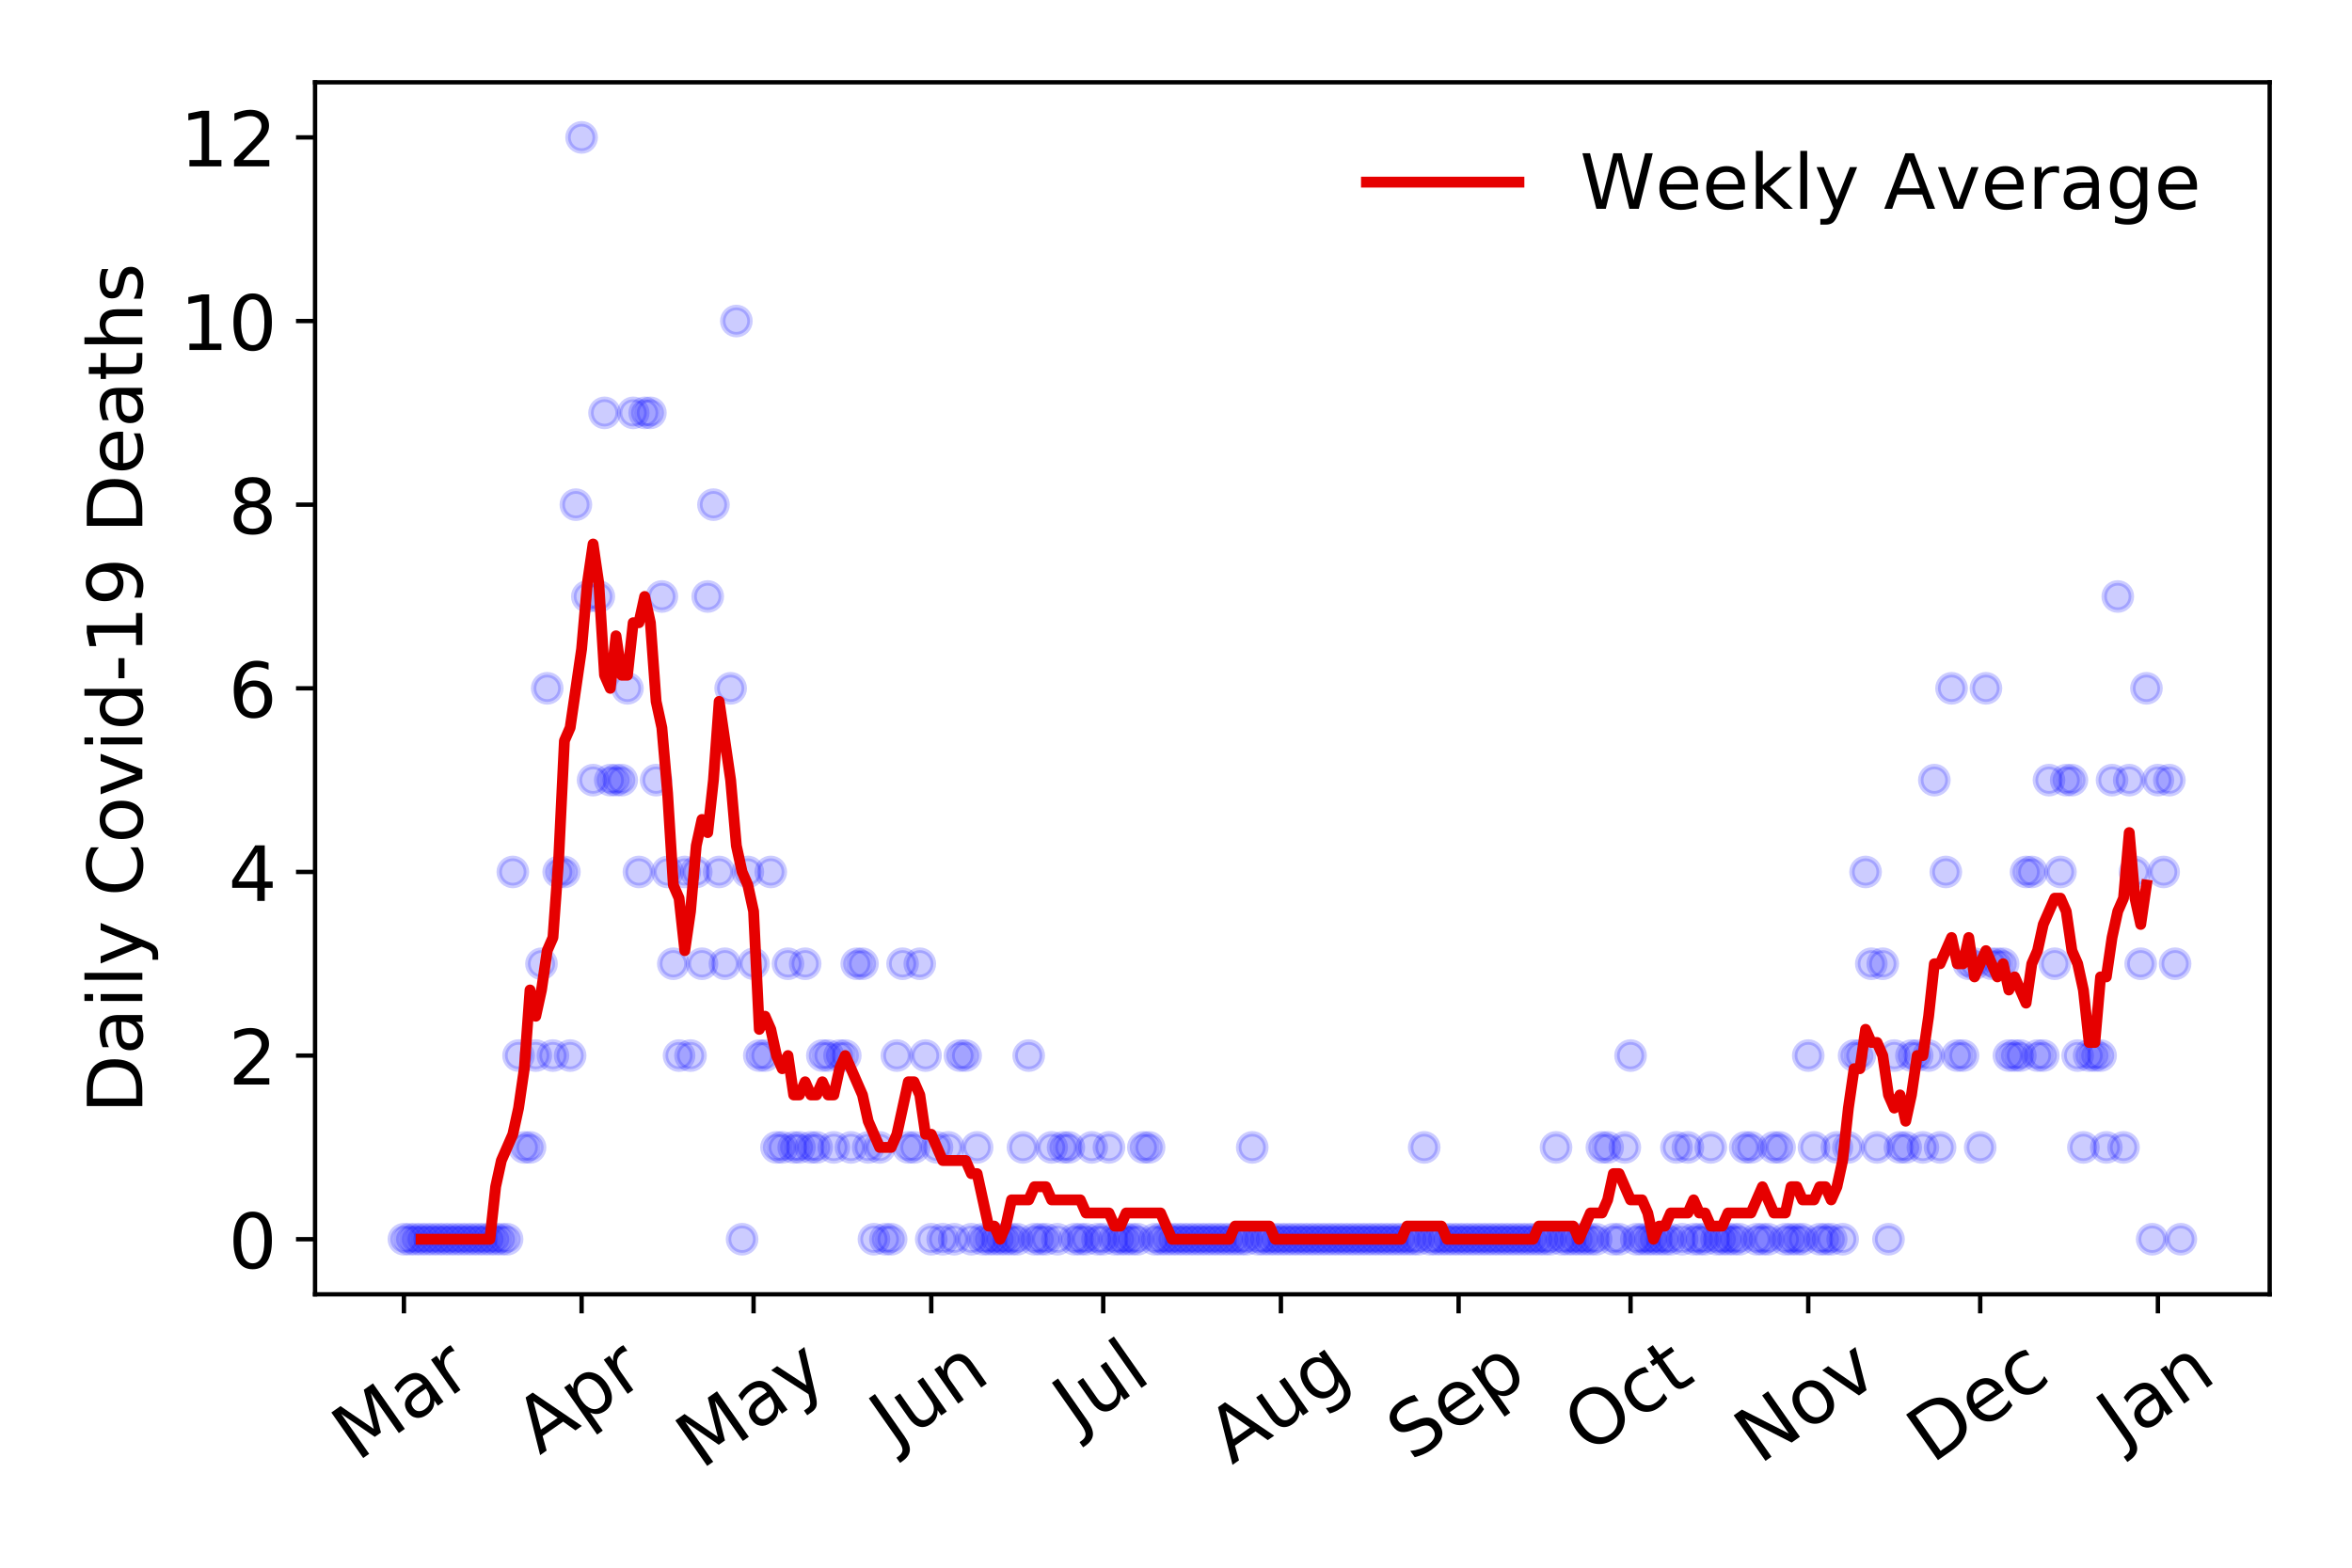 <?xml version="1.0" encoding="utf-8" standalone="no"?>
<!DOCTYPE svg PUBLIC "-//W3C//DTD SVG 1.1//EN"
  "http://www.w3.org/Graphics/SVG/1.1/DTD/svg11.dtd">
<!-- Created with matplotlib (https://matplotlib.org/) -->
<svg height="288pt" version="1.1" viewBox="0 0 432 288" width="432pt" xmlns="http://www.w3.org/2000/svg" xmlns:xlink="http://www.w3.org/1999/xlink">
 <defs>
  <style type="text/css">
*{stroke-linecap:butt;stroke-linejoin:round;}
  </style>
 </defs>
 <g id="figure_1">
  <g id="patch_1">
   <path d="M 0 288 
L 432 288 
L 432 0 
L 0 0 
z
" style="fill:#ffffff;"/>
  </g>
  <g id="axes_1">
   <g id="patch_2">
    <path d="M 57.87 237.778 
L 416.88 237.778 
L 416.88 15.12 
L 57.87 15.12 
z
" style="fill:#ffffff;"/>
   </g>
   <g id="matplotlib.axis_1">
    <g id="xtick_1">
     <g id="line2d_1">
      <defs>
       <path d="M 0 0 
L 0 3.5 
" id="md88e5d4c5b" style="stroke:#000000;stroke-width:0.8;"/>
      </defs>
      <g>
       <use style="stroke:#000000;stroke-width:0.8;" x="74.189" xlink:href="#md88e5d4c5b" y="237.778"/>
      </g>
     </g>
     <g id="text_1">
      <!-- Mar -->
      <defs>
       <path d="M 9.812 72.906 
L 24.516 72.906 
L 43.109 23.297 
L 61.812 72.906 
L 76.516 72.906 
L 76.516 0 
L 66.891 0 
L 66.891 64.016 
L 48.094 14.016 
L 38.188 14.016 
L 19.391 64.016 
L 19.391 0 
L 9.812 0 
z
" id="DejaVuSans-77"/>
       <path d="M 34.281 27.484 
Q 23.391 27.484 19.188 25 
Q 14.984 22.516 14.984 16.5 
Q 14.984 11.719 18.141 8.906 
Q 21.297 6.109 26.703 6.109 
Q 34.188 6.109 38.703 11.406 
Q 43.219 16.703 43.219 25.484 
L 43.219 27.484 
z
M 52.203 31.203 
L 52.203 0 
L 43.219 0 
L 43.219 8.297 
Q 40.141 3.328 35.547 0.953 
Q 30.953 -1.422 24.312 -1.422 
Q 15.922 -1.422 10.953 3.297 
Q 6 8.016 6 15.922 
Q 6 25.141 12.172 29.828 
Q 18.359 34.516 30.609 34.516 
L 43.219 34.516 
L 43.219 35.406 
Q 43.219 41.609 39.141 45 
Q 35.062 48.391 27.688 48.391 
Q 23 48.391 18.547 47.266 
Q 14.109 46.141 10.016 43.891 
L 10.016 52.203 
Q 14.938 54.109 19.578 55.047 
Q 24.219 56 28.609 56 
Q 40.484 56 46.344 49.844 
Q 52.203 43.703 52.203 31.203 
z
" id="DejaVuSans-97"/>
       <path d="M 41.109 46.297 
Q 39.594 47.172 37.812 47.578 
Q 36.031 48 33.891 48 
Q 26.266 48 22.188 43.047 
Q 18.109 38.094 18.109 28.812 
L 18.109 0 
L 9.078 0 
L 9.078 54.688 
L 18.109 54.688 
L 18.109 46.188 
Q 20.953 51.172 25.484 53.578 
Q 30.031 56 36.531 56 
Q 37.453 56 38.578 55.875 
Q 39.703 55.766 41.062 55.516 
z
" id="DejaVuSans-114"/>
      </defs>
      <g transform="translate(65.586 268.643)rotate(-35)scale(0.14 -0.14)">
       <use xlink:href="#DejaVuSans-77"/>
       <use x="86.279" xlink:href="#DejaVuSans-97"/>
       <use x="147.559" xlink:href="#DejaVuSans-114"/>
      </g>
     </g>
    </g>
    <g id="xtick_2">
     <g id="line2d_2">
      <g>
       <use style="stroke:#000000;stroke-width:0.8;" x="106.826" xlink:href="#md88e5d4c5b" y="237.778"/>
      </g>
     </g>
     <g id="text_2">
      <!-- Apr -->
      <defs>
       <path d="M 34.188 63.188 
L 20.797 26.906 
L 47.609 26.906 
z
M 28.609 72.906 
L 39.797 72.906 
L 67.578 0 
L 57.328 0 
L 50.688 18.703 
L 17.828 18.703 
L 11.188 0 
L 0.781 0 
z
" id="DejaVuSans-65"/>
       <path d="M 18.109 8.203 
L 18.109 -20.797 
L 9.078 -20.797 
L 9.078 54.688 
L 18.109 54.688 
L 18.109 46.391 
Q 20.953 51.266 25.266 53.625 
Q 29.594 56 35.594 56 
Q 45.562 56 51.781 48.094 
Q 58.016 40.188 58.016 27.297 
Q 58.016 14.406 51.781 6.484 
Q 45.562 -1.422 35.594 -1.422 
Q 29.594 -1.422 25.266 0.953 
Q 20.953 3.328 18.109 8.203 
z
M 48.688 27.297 
Q 48.688 37.203 44.609 42.844 
Q 40.531 48.484 33.406 48.484 
Q 26.266 48.484 22.188 42.844 
Q 18.109 37.203 18.109 27.297 
Q 18.109 17.391 22.188 11.75 
Q 26.266 6.109 33.406 6.109 
Q 40.531 6.109 44.609 11.75 
Q 48.688 17.391 48.688 27.297 
z
" id="DejaVuSans-112"/>
      </defs>
      <g transform="translate(99.122 267.384)rotate(-35)scale(0.14 -0.14)">
       <use xlink:href="#DejaVuSans-65"/>
       <use x="68.408" xlink:href="#DejaVuSans-112"/>
       <use x="131.885" xlink:href="#DejaVuSans-114"/>
      </g>
     </g>
    </g>
    <g id="xtick_3">
     <g id="line2d_3">
      <g>
       <use style="stroke:#000000;stroke-width:0.8;" x="138.41" xlink:href="#md88e5d4c5b" y="237.778"/>
      </g>
     </g>
     <g id="text_3">
      <!-- May -->
      <defs>
       <path d="M 32.172 -5.078 
Q 28.375 -14.844 24.75 -17.812 
Q 21.141 -20.797 15.094 -20.797 
L 7.906 -20.797 
L 7.906 -13.281 
L 13.188 -13.281 
Q 16.891 -13.281 18.938 -11.516 
Q 21 -9.766 23.484 -3.219 
L 25.094 0.875 
L 2.984 54.688 
L 12.5 54.688 
L 29.594 11.922 
L 46.688 54.688 
L 56.203 54.688 
z
" id="DejaVuSans-121"/>
      </defs>
      <g transform="translate(128.771 270.094)rotate(-35)scale(0.14 -0.14)">
       <use xlink:href="#DejaVuSans-77"/>
       <use x="86.279" xlink:href="#DejaVuSans-97"/>
       <use x="147.559" xlink:href="#DejaVuSans-121"/>
      </g>
     </g>
    </g>
    <g id="xtick_4">
     <g id="line2d_4">
      <g>
       <use style="stroke:#000000;stroke-width:0.8;" x="171.048" xlink:href="#md88e5d4c5b" y="237.778"/>
      </g>
     </g>
     <g id="text_4">
      <!-- Jun -->
      <defs>
       <path d="M 9.812 72.906 
L 19.672 72.906 
L 19.672 5.078 
Q 19.672 -8.109 14.672 -14.062 
Q 9.672 -20.016 -1.422 -20.016 
L -5.172 -20.016 
L -5.172 -11.719 
L -2.094 -11.719 
Q 4.438 -11.719 7.125 -8.047 
Q 9.812 -4.391 9.812 5.078 
z
" id="DejaVuSans-74"/>
       <path d="M 8.5 21.578 
L 8.5 54.688 
L 17.484 54.688 
L 17.484 21.922 
Q 17.484 14.156 20.5 10.266 
Q 23.531 6.391 29.594 6.391 
Q 36.859 6.391 41.078 11.031 
Q 45.312 15.672 45.312 23.688 
L 45.312 54.688 
L 54.297 54.688 
L 54.297 0 
L 45.312 0 
L 45.312 8.406 
Q 42.047 3.422 37.719 1 
Q 33.406 -1.422 27.688 -1.422 
Q 18.266 -1.422 13.375 4.438 
Q 8.5 10.297 8.5 21.578 
z
M 31.109 56 
z
" id="DejaVuSans-117"/>
       <path d="M 54.891 33.016 
L 54.891 0 
L 45.906 0 
L 45.906 32.719 
Q 45.906 40.484 42.875 44.328 
Q 39.844 48.188 33.797 48.188 
Q 26.516 48.188 22.312 43.547 
Q 18.109 38.922 18.109 30.906 
L 18.109 0 
L 9.078 0 
L 9.078 54.688 
L 18.109 54.688 
L 18.109 46.188 
Q 21.344 51.125 25.703 53.562 
Q 30.078 56 35.797 56 
Q 45.219 56 50.047 50.172 
Q 54.891 44.344 54.891 33.016 
z
" id="DejaVuSans-110"/>
      </defs>
      <g transform="translate(164.304 266.039)rotate(-35)scale(0.14 -0.14)">
       <use xlink:href="#DejaVuSans-74"/>
       <use x="29.492" xlink:href="#DejaVuSans-117"/>
       <use x="92.871" xlink:href="#DejaVuSans-110"/>
      </g>
     </g>
    </g>
    <g id="xtick_5">
     <g id="line2d_5">
      <g>
       <use style="stroke:#000000;stroke-width:0.8;" x="202.632" xlink:href="#md88e5d4c5b" y="237.778"/>
      </g>
     </g>
     <g id="text_5">
      <!-- Jul -->
      <defs>
       <path d="M 9.422 75.984 
L 18.406 75.984 
L 18.406 0 
L 9.422 0 
z
" id="DejaVuSans-108"/>
      </defs>
      <g transform="translate(197.929 263.181)rotate(-35)scale(0.14 -0.14)">
       <use xlink:href="#DejaVuSans-74"/>
       <use x="29.492" xlink:href="#DejaVuSans-117"/>
       <use x="92.871" xlink:href="#DejaVuSans-108"/>
      </g>
     </g>
    </g>
    <g id="xtick_6">
     <g id="line2d_6">
      <g>
       <use style="stroke:#000000;stroke-width:0.8;" x="235.269" xlink:href="#md88e5d4c5b" y="237.778"/>
      </g>
     </g>
     <g id="text_6">
      <!-- Aug -->
      <defs>
       <path d="M 45.406 27.984 
Q 45.406 37.75 41.375 43.109 
Q 37.359 48.484 30.078 48.484 
Q 22.859 48.484 18.828 43.109 
Q 14.797 37.75 14.797 27.984 
Q 14.797 18.266 18.828 12.891 
Q 22.859 7.516 30.078 7.516 
Q 37.359 7.516 41.375 12.891 
Q 45.406 18.266 45.406 27.984 
z
M 54.391 6.781 
Q 54.391 -7.172 48.188 -13.984 
Q 42 -20.797 29.203 -20.797 
Q 24.469 -20.797 20.266 -20.094 
Q 16.062 -19.391 12.109 -17.922 
L 12.109 -9.188 
Q 16.062 -11.328 19.922 -12.344 
Q 23.781 -13.375 27.781 -13.375 
Q 36.625 -13.375 41.016 -8.766 
Q 45.406 -4.156 45.406 5.172 
L 45.406 9.625 
Q 42.625 4.781 38.281 2.391 
Q 33.938 0 27.875 0 
Q 17.828 0 11.672 7.656 
Q 5.516 15.328 5.516 27.984 
Q 5.516 40.672 11.672 48.328 
Q 17.828 56 27.875 56 
Q 33.938 56 38.281 53.609 
Q 42.625 51.219 45.406 46.391 
L 45.406 54.688 
L 54.391 54.688 
z
" id="DejaVuSans-103"/>
      </defs>
      <g transform="translate(226.289 269.172)rotate(-35)scale(0.14 -0.14)">
       <use xlink:href="#DejaVuSans-65"/>
       <use x="68.408" xlink:href="#DejaVuSans-117"/>
       <use x="131.787" xlink:href="#DejaVuSans-103"/>
      </g>
     </g>
    </g>
    <g id="xtick_7">
     <g id="line2d_7">
      <g>
       <use style="stroke:#000000;stroke-width:0.8;" x="267.907" xlink:href="#md88e5d4c5b" y="237.778"/>
      </g>
     </g>
     <g id="text_7">
      <!-- Sep -->
      <defs>
       <path d="M 53.516 70.516 
L 53.516 60.891 
Q 47.906 63.578 42.922 64.891 
Q 37.938 66.219 33.297 66.219 
Q 25.25 66.219 20.875 63.094 
Q 16.5 59.969 16.5 54.203 
Q 16.5 49.359 19.406 46.891 
Q 22.312 44.438 30.422 42.922 
L 36.375 41.703 
Q 47.406 39.594 52.656 34.297 
Q 57.906 29 57.906 20.125 
Q 57.906 9.516 50.797 4.047 
Q 43.703 -1.422 29.984 -1.422 
Q 24.812 -1.422 18.969 -0.25 
Q 13.141 0.922 6.891 3.219 
L 6.891 13.375 
Q 12.891 10.016 18.656 8.297 
Q 24.422 6.594 29.984 6.594 
Q 38.422 6.594 43.016 9.906 
Q 47.609 13.234 47.609 19.391 
Q 47.609 24.75 44.312 27.781 
Q 41.016 30.812 33.5 32.328 
L 27.484 33.5 
Q 16.453 35.688 11.516 40.375 
Q 6.594 45.062 6.594 53.422 
Q 6.594 63.094 13.406 68.656 
Q 20.219 74.219 32.172 74.219 
Q 37.312 74.219 42.625 73.281 
Q 47.953 72.359 53.516 70.516 
z
" id="DejaVuSans-83"/>
       <path d="M 56.203 29.594 
L 56.203 25.203 
L 14.891 25.203 
Q 15.484 15.922 20.484 11.062 
Q 25.484 6.203 34.422 6.203 
Q 39.594 6.203 44.453 7.469 
Q 49.312 8.734 54.109 11.281 
L 54.109 2.781 
Q 49.266 0.734 44.188 -0.344 
Q 39.109 -1.422 33.891 -1.422 
Q 20.797 -1.422 13.156 6.188 
Q 5.516 13.812 5.516 26.812 
Q 5.516 40.234 12.766 48.109 
Q 20.016 56 32.328 56 
Q 43.359 56 49.781 48.891 
Q 56.203 41.797 56.203 29.594 
z
M 47.219 32.234 
Q 47.125 39.594 43.094 43.984 
Q 39.062 48.391 32.422 48.391 
Q 24.906 48.391 20.391 44.141 
Q 15.875 39.891 15.188 32.172 
z
" id="DejaVuSans-101"/>
      </defs>
      <g transform="translate(259.314 268.629)rotate(-35)scale(0.14 -0.14)">
       <use xlink:href="#DejaVuSans-83"/>
       <use x="63.477" xlink:href="#DejaVuSans-101"/>
       <use x="125" xlink:href="#DejaVuSans-112"/>
      </g>
     </g>
    </g>
    <g id="xtick_8">
     <g id="line2d_8">
      <g>
       <use style="stroke:#000000;stroke-width:0.8;" x="299.491" xlink:href="#md88e5d4c5b" y="237.778"/>
      </g>
     </g>
     <g id="text_8">
      <!-- Oct -->
      <defs>
       <path d="M 39.406 66.219 
Q 28.656 66.219 22.328 58.203 
Q 16.016 50.203 16.016 36.375 
Q 16.016 22.609 22.328 14.594 
Q 28.656 6.594 39.406 6.594 
Q 50.141 6.594 56.422 14.594 
Q 62.703 22.609 62.703 36.375 
Q 62.703 50.203 56.422 58.203 
Q 50.141 66.219 39.406 66.219 
z
M 39.406 74.219 
Q 54.734 74.219 63.906 63.938 
Q 73.094 53.656 73.094 36.375 
Q 73.094 19.141 63.906 8.859 
Q 54.734 -1.422 39.406 -1.422 
Q 24.031 -1.422 14.812 8.828 
Q 5.609 19.094 5.609 36.375 
Q 5.609 53.656 14.812 63.938 
Q 24.031 74.219 39.406 74.219 
z
" id="DejaVuSans-79"/>
       <path d="M 48.781 52.594 
L 48.781 44.188 
Q 44.969 46.297 41.141 47.344 
Q 37.312 48.391 33.406 48.391 
Q 24.656 48.391 19.812 42.844 
Q 14.984 37.312 14.984 27.297 
Q 14.984 17.281 19.812 11.734 
Q 24.656 6.203 33.406 6.203 
Q 37.312 6.203 41.141 7.25 
Q 44.969 8.297 48.781 10.406 
L 48.781 2.094 
Q 45.016 0.344 40.984 -0.531 
Q 36.969 -1.422 32.422 -1.422 
Q 20.062 -1.422 12.781 6.344 
Q 5.516 14.109 5.516 27.297 
Q 5.516 40.672 12.859 48.328 
Q 20.219 56 33.016 56 
Q 37.156 56 41.109 55.141 
Q 45.062 54.297 48.781 52.594 
z
" id="DejaVuSans-99"/>
       <path d="M 18.312 70.219 
L 18.312 54.688 
L 36.812 54.688 
L 36.812 47.703 
L 18.312 47.703 
L 18.312 18.016 
Q 18.312 11.328 20.141 9.422 
Q 21.969 7.516 27.594 7.516 
L 36.812 7.516 
L 36.812 0 
L 27.594 0 
Q 17.188 0 13.234 3.875 
Q 9.281 7.766 9.281 18.016 
L 9.281 47.703 
L 2.688 47.703 
L 2.688 54.688 
L 9.281 54.688 
L 9.281 70.219 
z
" id="DejaVuSans-116"/>
      </defs>
      <g transform="translate(291.792 267.377)rotate(-35)scale(0.14 -0.14)">
       <use xlink:href="#DejaVuSans-79"/>
       <use x="78.711" xlink:href="#DejaVuSans-99"/>
       <use x="133.691" xlink:href="#DejaVuSans-116"/>
      </g>
     </g>
    </g>
    <g id="xtick_9">
     <g id="line2d_9">
      <g>
       <use style="stroke:#000000;stroke-width:0.8;" x="332.128" xlink:href="#md88e5d4c5b" y="237.778"/>
      </g>
     </g>
     <g id="text_9">
      <!-- Nov -->
      <defs>
       <path d="M 9.812 72.906 
L 23.094 72.906 
L 55.422 11.922 
L 55.422 72.906 
L 64.984 72.906 
L 64.984 0 
L 51.703 0 
L 19.391 60.984 
L 19.391 0 
L 9.812 0 
z
" id="DejaVuSans-78"/>
       <path d="M 30.609 48.391 
Q 23.391 48.391 19.188 42.75 
Q 14.984 37.109 14.984 27.297 
Q 14.984 17.484 19.156 11.844 
Q 23.344 6.203 30.609 6.203 
Q 37.797 6.203 41.984 11.859 
Q 46.188 17.531 46.188 27.297 
Q 46.188 37.016 41.984 42.703 
Q 37.797 48.391 30.609 48.391 
z
M 30.609 56 
Q 42.328 56 49.016 48.375 
Q 55.719 40.766 55.719 27.297 
Q 55.719 13.875 49.016 6.219 
Q 42.328 -1.422 30.609 -1.422 
Q 18.844 -1.422 12.172 6.219 
Q 5.516 13.875 5.516 27.297 
Q 5.516 40.766 12.172 48.375 
Q 18.844 56 30.609 56 
z
" id="DejaVuSans-111"/>
       <path d="M 2.984 54.688 
L 12.5 54.688 
L 29.594 8.797 
L 46.688 54.688 
L 56.203 54.688 
L 35.688 0 
L 23.484 0 
z
" id="DejaVuSans-118"/>
      </defs>
      <g transform="translate(323.152 269.166)rotate(-35)scale(0.14 -0.14)">
       <use xlink:href="#DejaVuSans-78"/>
       <use x="74.805" xlink:href="#DejaVuSans-111"/>
       <use x="135.986" xlink:href="#DejaVuSans-118"/>
      </g>
     </g>
    </g>
    <g id="xtick_10">
     <g id="line2d_10">
      <g>
       <use style="stroke:#000000;stroke-width:0.8;" x="363.713" xlink:href="#md88e5d4c5b" y="237.778"/>
      </g>
     </g>
     <g id="text_10">
      <!-- Dec -->
      <defs>
       <path d="M 19.672 64.797 
L 19.672 8.109 
L 31.594 8.109 
Q 46.688 8.109 53.688 14.938 
Q 60.688 21.781 60.688 36.531 
Q 60.688 51.172 53.688 57.984 
Q 46.688 64.797 31.594 64.797 
z
M 9.812 72.906 
L 30.078 72.906 
Q 51.266 72.906 61.172 64.094 
Q 71.094 55.281 71.094 36.531 
Q 71.094 17.672 61.125 8.828 
Q 51.172 0 30.078 0 
L 9.812 0 
z
" id="DejaVuSans-68"/>
      </defs>
      <g transform="translate(354.832 269.032)rotate(-35)scale(0.14 -0.14)">
       <use xlink:href="#DejaVuSans-68"/>
       <use x="77.002" xlink:href="#DejaVuSans-101"/>
       <use x="138.525" xlink:href="#DejaVuSans-99"/>
      </g>
     </g>
    </g>
    <g id="xtick_11">
     <g id="line2d_11">
      <g>
       <use style="stroke:#000000;stroke-width:0.8;" x="396.35" xlink:href="#md88e5d4c5b" y="237.778"/>
      </g>
     </g>
     <g id="text_11">
      <!-- Jan -->
      <g transform="translate(389.726 265.871)rotate(-35)scale(0.14 -0.14)">
       <use xlink:href="#DejaVuSans-74"/>
       <use x="29.492" xlink:href="#DejaVuSans-97"/>
       <use x="90.771" xlink:href="#DejaVuSans-110"/>
      </g>
     </g>
    </g>
   </g>
   <g id="matplotlib.axis_2">
    <g id="ytick_1">
     <g id="line2d_12">
      <defs>
       <path d="M 0 0 
L -3.5 0 
" id="mb2d09e9b91" style="stroke:#000000;stroke-width:0.8;"/>
      </defs>
      <g>
       <use style="stroke:#000000;stroke-width:0.8;" x="57.87" xlink:href="#mb2d09e9b91" y="227.657"/>
      </g>
     </g>
     <g id="text_12">
      <!-- 0 -->
      <defs>
       <path d="M 31.781 66.406 
Q 24.172 66.406 20.328 58.906 
Q 16.5 51.422 16.5 36.375 
Q 16.5 21.391 20.328 13.891 
Q 24.172 6.391 31.781 6.391 
Q 39.453 6.391 43.281 13.891 
Q 47.125 21.391 47.125 36.375 
Q 47.125 51.422 43.281 58.906 
Q 39.453 66.406 31.781 66.406 
z
M 31.781 74.219 
Q 44.047 74.219 50.516 64.516 
Q 56.984 54.828 56.984 36.375 
Q 56.984 17.969 50.516 8.266 
Q 44.047 -1.422 31.781 -1.422 
Q 19.531 -1.422 13.062 8.266 
Q 6.594 17.969 6.594 36.375 
Q 6.594 54.828 13.062 64.516 
Q 19.531 74.219 31.781 74.219 
z
" id="DejaVuSans-48"/>
      </defs>
      <g transform="translate(41.962 232.976)scale(0.14 -0.14)">
       <use xlink:href="#DejaVuSans-48"/>
      </g>
     </g>
    </g>
    <g id="ytick_2">
     <g id="line2d_13">
      <g>
       <use style="stroke:#000000;stroke-width:0.8;" x="57.87" xlink:href="#mb2d09e9b91" y="193.921"/>
      </g>
     </g>
     <g id="text_13">
      <!-- 2 -->
      <defs>
       <path d="M 19.188 8.297 
L 53.609 8.297 
L 53.609 0 
L 7.328 0 
L 7.328 8.297 
Q 12.938 14.109 22.625 23.891 
Q 32.328 33.688 34.812 36.531 
Q 39.547 41.844 41.422 45.531 
Q 43.312 49.219 43.312 52.781 
Q 43.312 58.594 39.234 62.25 
Q 35.156 65.922 28.609 65.922 
Q 23.969 65.922 18.812 64.312 
Q 13.672 62.703 7.812 59.422 
L 7.812 69.391 
Q 13.766 71.781 18.938 73 
Q 24.125 74.219 28.422 74.219 
Q 39.75 74.219 46.484 68.547 
Q 53.219 62.891 53.219 53.422 
Q 53.219 48.922 51.531 44.891 
Q 49.859 40.875 45.406 35.406 
Q 44.188 33.984 37.641 27.219 
Q 31.109 20.453 19.188 8.297 
z
" id="DejaVuSans-50"/>
      </defs>
      <g transform="translate(41.962 199.24)scale(0.14 -0.14)">
       <use xlink:href="#DejaVuSans-50"/>
      </g>
     </g>
    </g>
    <g id="ytick_3">
     <g id="line2d_14">
      <g>
       <use style="stroke:#000000;stroke-width:0.8;" x="57.87" xlink:href="#mb2d09e9b91" y="160.185"/>
      </g>
     </g>
     <g id="text_14">
      <!-- 4 -->
      <defs>
       <path d="M 37.797 64.312 
L 12.891 25.391 
L 37.797 25.391 
z
M 35.203 72.906 
L 47.609 72.906 
L 47.609 25.391 
L 58.016 25.391 
L 58.016 17.188 
L 47.609 17.188 
L 47.609 0 
L 37.797 0 
L 37.797 17.188 
L 4.891 17.188 
L 4.891 26.703 
z
" id="DejaVuSans-52"/>
      </defs>
      <g transform="translate(41.962 165.504)scale(0.14 -0.14)">
       <use xlink:href="#DejaVuSans-52"/>
      </g>
     </g>
    </g>
    <g id="ytick_4">
     <g id="line2d_15">
      <g>
       <use style="stroke:#000000;stroke-width:0.8;" x="57.87" xlink:href="#mb2d09e9b91" y="126.449"/>
      </g>
     </g>
     <g id="text_15">
      <!-- 6 -->
      <defs>
       <path d="M 33.016 40.375 
Q 26.375 40.375 22.484 35.828 
Q 18.609 31.297 18.609 23.391 
Q 18.609 15.531 22.484 10.953 
Q 26.375 6.391 33.016 6.391 
Q 39.656 6.391 43.531 10.953 
Q 47.406 15.531 47.406 23.391 
Q 47.406 31.297 43.531 35.828 
Q 39.656 40.375 33.016 40.375 
z
M 52.594 71.297 
L 52.594 62.312 
Q 48.875 64.062 45.094 64.984 
Q 41.312 65.922 37.594 65.922 
Q 27.828 65.922 22.672 59.328 
Q 17.531 52.734 16.797 39.406 
Q 19.672 43.656 24.016 45.922 
Q 28.375 48.188 33.594 48.188 
Q 44.578 48.188 50.953 41.516 
Q 57.328 34.859 57.328 23.391 
Q 57.328 12.156 50.688 5.359 
Q 44.047 -1.422 33.016 -1.422 
Q 20.359 -1.422 13.672 8.266 
Q 6.984 17.969 6.984 36.375 
Q 6.984 53.656 15.188 63.938 
Q 23.391 74.219 37.203 74.219 
Q 40.922 74.219 44.703 73.484 
Q 48.484 72.75 52.594 71.297 
z
" id="DejaVuSans-54"/>
      </defs>
      <g transform="translate(41.962 131.768)scale(0.14 -0.14)">
       <use xlink:href="#DejaVuSans-54"/>
      </g>
     </g>
    </g>
    <g id="ytick_5">
     <g id="line2d_16">
      <g>
       <use style="stroke:#000000;stroke-width:0.8;" x="57.87" xlink:href="#mb2d09e9b91" y="92.713"/>
      </g>
     </g>
     <g id="text_16">
      <!-- 8 -->
      <defs>
       <path d="M 31.781 34.625 
Q 24.75 34.625 20.719 30.859 
Q 16.703 27.094 16.703 20.516 
Q 16.703 13.922 20.719 10.156 
Q 24.75 6.391 31.781 6.391 
Q 38.812 6.391 42.859 10.172 
Q 46.922 13.969 46.922 20.516 
Q 46.922 27.094 42.891 30.859 
Q 38.875 34.625 31.781 34.625 
z
M 21.922 38.812 
Q 15.578 40.375 12.031 44.719 
Q 8.5 49.078 8.5 55.328 
Q 8.5 64.062 14.719 69.141 
Q 20.953 74.219 31.781 74.219 
Q 42.672 74.219 48.875 69.141 
Q 55.078 64.062 55.078 55.328 
Q 55.078 49.078 51.531 44.719 
Q 48 40.375 41.703 38.812 
Q 48.828 37.156 52.797 32.312 
Q 56.781 27.484 56.781 20.516 
Q 56.781 9.906 50.312 4.234 
Q 43.844 -1.422 31.781 -1.422 
Q 19.734 -1.422 13.25 4.234 
Q 6.781 9.906 6.781 20.516 
Q 6.781 27.484 10.781 32.312 
Q 14.797 37.156 21.922 38.812 
z
M 18.312 54.391 
Q 18.312 48.734 21.844 45.562 
Q 25.391 42.391 31.781 42.391 
Q 38.141 42.391 41.719 45.562 
Q 45.312 48.734 45.312 54.391 
Q 45.312 60.062 41.719 63.234 
Q 38.141 66.406 31.781 66.406 
Q 25.391 66.406 21.844 63.234 
Q 18.312 60.062 18.312 54.391 
z
" id="DejaVuSans-56"/>
      </defs>
      <g transform="translate(41.962 98.032)scale(0.14 -0.14)">
       <use xlink:href="#DejaVuSans-56"/>
      </g>
     </g>
    </g>
    <g id="ytick_6">
     <g id="line2d_17">
      <g>
       <use style="stroke:#000000;stroke-width:0.8;" x="57.87" xlink:href="#mb2d09e9b91" y="58.977"/>
      </g>
     </g>
     <g id="text_17">
      <!-- 10 -->
      <defs>
       <path d="M 12.406 8.297 
L 28.516 8.297 
L 28.516 63.922 
L 10.984 60.406 
L 10.984 69.391 
L 28.422 72.906 
L 38.281 72.906 
L 38.281 8.297 
L 54.391 8.297 
L 54.391 0 
L 12.406 0 
z
" id="DejaVuSans-49"/>
      </defs>
      <g transform="translate(33.055 64.296)scale(0.14 -0.14)">
       <use xlink:href="#DejaVuSans-49"/>
       <use x="63.623" xlink:href="#DejaVuSans-48"/>
      </g>
     </g>
    </g>
    <g id="ytick_7">
     <g id="line2d_18">
      <g>
       <use style="stroke:#000000;stroke-width:0.8;" x="57.87" xlink:href="#mb2d09e9b91" y="25.241"/>
      </g>
     </g>
     <g id="text_18">
      <!-- 12 -->
      <g transform="translate(33.055 30.56)scale(0.14 -0.14)">
       <use xlink:href="#DejaVuSans-49"/>
       <use x="63.623" xlink:href="#DejaVuSans-50"/>
      </g>
     </g>
    </g>
    <g id="text_19">
     <!-- Daily Covid-19 Deaths -->
     <defs>
      <path d="M 9.422 54.688 
L 18.406 54.688 
L 18.406 0 
L 9.422 0 
z
M 9.422 75.984 
L 18.406 75.984 
L 18.406 64.594 
L 9.422 64.594 
z
" id="DejaVuSans-105"/>
      <path id="DejaVuSans-32"/>
      <path d="M 64.406 67.281 
L 64.406 56.891 
Q 59.422 61.531 53.781 63.812 
Q 48.141 66.109 41.797 66.109 
Q 29.297 66.109 22.656 58.469 
Q 16.016 50.828 16.016 36.375 
Q 16.016 21.969 22.656 14.328 
Q 29.297 6.688 41.797 6.688 
Q 48.141 6.688 53.781 8.984 
Q 59.422 11.281 64.406 15.922 
L 64.406 5.609 
Q 59.234 2.094 53.438 0.328 
Q 47.656 -1.422 41.219 -1.422 
Q 24.656 -1.422 15.125 8.703 
Q 5.609 18.844 5.609 36.375 
Q 5.609 53.953 15.125 64.078 
Q 24.656 74.219 41.219 74.219 
Q 47.75 74.219 53.531 72.484 
Q 59.328 70.75 64.406 67.281 
z
" id="DejaVuSans-67"/>
      <path d="M 45.406 46.391 
L 45.406 75.984 
L 54.391 75.984 
L 54.391 0 
L 45.406 0 
L 45.406 8.203 
Q 42.578 3.328 38.25 0.953 
Q 33.938 -1.422 27.875 -1.422 
Q 17.969 -1.422 11.734 6.484 
Q 5.516 14.406 5.516 27.297 
Q 5.516 40.188 11.734 48.094 
Q 17.969 56 27.875 56 
Q 33.938 56 38.25 53.625 
Q 42.578 51.266 45.406 46.391 
z
M 14.797 27.297 
Q 14.797 17.391 18.875 11.75 
Q 22.953 6.109 30.078 6.109 
Q 37.203 6.109 41.297 11.75 
Q 45.406 17.391 45.406 27.297 
Q 45.406 37.203 41.297 42.844 
Q 37.203 48.484 30.078 48.484 
Q 22.953 48.484 18.875 42.844 
Q 14.797 37.203 14.797 27.297 
z
" id="DejaVuSans-100"/>
      <path d="M 4.891 31.391 
L 31.203 31.391 
L 31.203 23.391 
L 4.891 23.391 
z
" id="DejaVuSans-45"/>
      <path d="M 10.984 1.516 
L 10.984 10.5 
Q 14.703 8.734 18.5 7.812 
Q 22.312 6.891 25.984 6.891 
Q 35.75 6.891 40.891 13.453 
Q 46.047 20.016 46.781 33.406 
Q 43.953 29.203 39.594 26.953 
Q 35.25 24.703 29.984 24.703 
Q 19.047 24.703 12.672 31.312 
Q 6.297 37.938 6.297 49.422 
Q 6.297 60.641 12.938 67.422 
Q 19.578 74.219 30.609 74.219 
Q 43.266 74.219 49.922 64.516 
Q 56.594 54.828 56.594 36.375 
Q 56.594 19.141 48.406 8.859 
Q 40.234 -1.422 26.422 -1.422 
Q 22.703 -1.422 18.891 -0.688 
Q 15.094 0.047 10.984 1.516 
z
M 30.609 32.422 
Q 37.25 32.422 41.125 36.953 
Q 45.016 41.5 45.016 49.422 
Q 45.016 57.281 41.125 61.844 
Q 37.25 66.406 30.609 66.406 
Q 23.969 66.406 20.094 61.844 
Q 16.219 57.281 16.219 49.422 
Q 16.219 41.5 20.094 36.953 
Q 23.969 32.422 30.609 32.422 
z
" id="DejaVuSans-57"/>
      <path d="M 54.891 33.016 
L 54.891 0 
L 45.906 0 
L 45.906 32.719 
Q 45.906 40.484 42.875 44.328 
Q 39.844 48.188 33.797 48.188 
Q 26.516 48.188 22.312 43.547 
Q 18.109 38.922 18.109 30.906 
L 18.109 0 
L 9.078 0 
L 9.078 75.984 
L 18.109 75.984 
L 18.109 46.188 
Q 21.344 51.125 25.703 53.562 
Q 30.078 56 35.797 56 
Q 45.219 56 50.047 50.172 
Q 54.891 44.344 54.891 33.016 
z
" id="DejaVuSans-104"/>
      <path d="M 44.281 53.078 
L 44.281 44.578 
Q 40.484 46.531 36.375 47.5 
Q 32.281 48.484 27.875 48.484 
Q 21.188 48.484 17.844 46.438 
Q 14.5 44.391 14.5 40.281 
Q 14.5 37.156 16.891 35.375 
Q 19.281 33.594 26.516 31.984 
L 29.594 31.297 
Q 39.156 29.25 43.188 25.516 
Q 47.219 21.781 47.219 15.094 
Q 47.219 7.469 41.188 3.016 
Q 35.156 -1.422 24.609 -1.422 
Q 20.219 -1.422 15.453 -0.562 
Q 10.688 0.297 5.422 2 
L 5.422 11.281 
Q 10.406 8.688 15.234 7.391 
Q 20.062 6.109 24.812 6.109 
Q 31.156 6.109 34.562 8.281 
Q 37.984 10.453 37.984 14.406 
Q 37.984 18.062 35.516 20.016 
Q 33.062 21.969 24.703 23.781 
L 21.578 24.516 
Q 13.234 26.266 9.516 29.906 
Q 5.812 33.547 5.812 39.891 
Q 5.812 47.609 11.281 51.797 
Q 16.75 56 26.812 56 
Q 31.781 56 36.172 55.266 
Q 40.578 54.547 44.281 53.078 
z
" id="DejaVuSans-115"/>
     </defs>
     <g transform="translate(26.143 204.56)rotate(-90)scale(0.14 -0.14)">
      <use xlink:href="#DejaVuSans-68"/>
      <use x="77.002" xlink:href="#DejaVuSans-97"/>
      <use x="138.281" xlink:href="#DejaVuSans-105"/>
      <use x="166.064" xlink:href="#DejaVuSans-108"/>
      <use x="193.848" xlink:href="#DejaVuSans-121"/>
      <use x="253.027" xlink:href="#DejaVuSans-32"/>
      <use x="284.814" xlink:href="#DejaVuSans-67"/>
      <use x="354.639" xlink:href="#DejaVuSans-111"/>
      <use x="415.82" xlink:href="#DejaVuSans-118"/>
      <use x="475" xlink:href="#DejaVuSans-105"/>
      <use x="502.783" xlink:href="#DejaVuSans-100"/>
      <use x="566.26" xlink:href="#DejaVuSans-45"/>
      <use x="602.344" xlink:href="#DejaVuSans-49"/>
      <use x="665.967" xlink:href="#DejaVuSans-57"/>
      <use x="729.59" xlink:href="#DejaVuSans-32"/>
      <use x="761.377" xlink:href="#DejaVuSans-68"/>
      <use x="838.379" xlink:href="#DejaVuSans-101"/>
      <use x="899.902" xlink:href="#DejaVuSans-97"/>
      <use x="961.182" xlink:href="#DejaVuSans-116"/>
      <use x="1000.391" xlink:href="#DejaVuSans-104"/>
      <use x="1063.77" xlink:href="#DejaVuSans-115"/>
     </g>
    </g>
   </g>
   <g id="line2d_19">
    <defs>
     <path d="M 0 2.5 
C 0.663 2.5 1.299 2.237 1.768 1.768 
C 2.237 1.299 2.5 0.663 2.5 0 
C 2.5 -0.663 2.237 -1.299 1.768 -1.768 
C 1.299 -2.237 0.663 -2.5 0 -2.5 
C -0.663 -2.5 -1.299 -2.237 -1.768 -1.768 
C -2.237 -1.299 -2.5 -0.663 -2.5 0 
C -2.5 0.663 -2.237 1.299 -1.768 1.768 
C -1.299 2.237 -0.663 2.5 0 2.5 
z
" id="m0ab99b28f2" style="stroke:#0000ff;stroke-opacity:0.2;"/>
    </defs>
    <g clip-path="url(#p8847013ef5)">
     <use style="fill:#0000ff;fill-opacity:0.2;stroke:#0000ff;stroke-opacity:0.2;" x="74.189" xlink:href="#m0ab99b28f2" y="227.657"/>
     <use style="fill:#0000ff;fill-opacity:0.2;stroke:#0000ff;stroke-opacity:0.2;" x="75.241" xlink:href="#m0ab99b28f2" y="227.657"/>
     <use style="fill:#0000ff;fill-opacity:0.2;stroke:#0000ff;stroke-opacity:0.2;" x="76.294" xlink:href="#m0ab99b28f2" y="227.657"/>
     <use style="fill:#0000ff;fill-opacity:0.2;stroke:#0000ff;stroke-opacity:0.2;" x="77.347" xlink:href="#m0ab99b28f2" y="227.657"/>
     <use style="fill:#0000ff;fill-opacity:0.2;stroke:#0000ff;stroke-opacity:0.2;" x="78.4" xlink:href="#m0ab99b28f2" y="227.657"/>
     <use style="fill:#0000ff;fill-opacity:0.2;stroke:#0000ff;stroke-opacity:0.2;" x="79.453" xlink:href="#m0ab99b28f2" y="227.657"/>
     <use style="fill:#0000ff;fill-opacity:0.2;stroke:#0000ff;stroke-opacity:0.2;" x="80.506" xlink:href="#m0ab99b28f2" y="227.657"/>
     <use style="fill:#0000ff;fill-opacity:0.2;stroke:#0000ff;stroke-opacity:0.2;" x="81.558" xlink:href="#m0ab99b28f2" y="227.657"/>
     <use style="fill:#0000ff;fill-opacity:0.2;stroke:#0000ff;stroke-opacity:0.2;" x="82.611" xlink:href="#m0ab99b28f2" y="227.657"/>
     <use style="fill:#0000ff;fill-opacity:0.2;stroke:#0000ff;stroke-opacity:0.2;" x="83.664" xlink:href="#m0ab99b28f2" y="227.657"/>
     <use style="fill:#0000ff;fill-opacity:0.2;stroke:#0000ff;stroke-opacity:0.2;" x="84.717" xlink:href="#m0ab99b28f2" y="227.657"/>
     <use style="fill:#0000ff;fill-opacity:0.2;stroke:#0000ff;stroke-opacity:0.2;" x="85.77" xlink:href="#m0ab99b28f2" y="227.657"/>
     <use style="fill:#0000ff;fill-opacity:0.2;stroke:#0000ff;stroke-opacity:0.2;" x="86.822" xlink:href="#m0ab99b28f2" y="227.657"/>
     <use style="fill:#0000ff;fill-opacity:0.2;stroke:#0000ff;stroke-opacity:0.2;" x="87.875" xlink:href="#m0ab99b28f2" y="227.657"/>
     <use style="fill:#0000ff;fill-opacity:0.2;stroke:#0000ff;stroke-opacity:0.2;" x="88.928" xlink:href="#m0ab99b28f2" y="227.657"/>
     <use style="fill:#0000ff;fill-opacity:0.2;stroke:#0000ff;stroke-opacity:0.2;" x="89.981" xlink:href="#m0ab99b28f2" y="227.657"/>
     <use style="fill:#0000ff;fill-opacity:0.2;stroke:#0000ff;stroke-opacity:0.2;" x="91.034" xlink:href="#m0ab99b28f2" y="227.657"/>
     <use style="fill:#0000ff;fill-opacity:0.2;stroke:#0000ff;stroke-opacity:0.2;" x="92.086" xlink:href="#m0ab99b28f2" y="227.657"/>
     <use style="fill:#0000ff;fill-opacity:0.2;stroke:#0000ff;stroke-opacity:0.2;" x="93.139" xlink:href="#m0ab99b28f2" y="227.657"/>
     <use style="fill:#0000ff;fill-opacity:0.2;stroke:#0000ff;stroke-opacity:0.2;" x="94.192" xlink:href="#m0ab99b28f2" y="160.185"/>
     <use style="fill:#0000ff;fill-opacity:0.2;stroke:#0000ff;stroke-opacity:0.2;" x="95.245" xlink:href="#m0ab99b28f2" y="193.921"/>
     <use style="fill:#0000ff;fill-opacity:0.2;stroke:#0000ff;stroke-opacity:0.2;" x="96.298" xlink:href="#m0ab99b28f2" y="210.789"/>
     <use style="fill:#0000ff;fill-opacity:0.2;stroke:#0000ff;stroke-opacity:0.2;" x="97.351" xlink:href="#m0ab99b28f2" y="210.789"/>
     <use style="fill:#0000ff;fill-opacity:0.2;stroke:#0000ff;stroke-opacity:0.2;" x="98.403" xlink:href="#m0ab99b28f2" y="193.921"/>
     <use style="fill:#0000ff;fill-opacity:0.2;stroke:#0000ff;stroke-opacity:0.2;" x="99.456" xlink:href="#m0ab99b28f2" y="177.053"/>
     <use style="fill:#0000ff;fill-opacity:0.2;stroke:#0000ff;stroke-opacity:0.2;" x="100.509" xlink:href="#m0ab99b28f2" y="126.449"/>
     <use style="fill:#0000ff;fill-opacity:0.2;stroke:#0000ff;stroke-opacity:0.2;" x="101.562" xlink:href="#m0ab99b28f2" y="193.921"/>
     <use style="fill:#0000ff;fill-opacity:0.2;stroke:#0000ff;stroke-opacity:0.2;" x="102.615" xlink:href="#m0ab99b28f2" y="160.185"/>
     <use style="fill:#0000ff;fill-opacity:0.2;stroke:#0000ff;stroke-opacity:0.2;" x="103.667" xlink:href="#m0ab99b28f2" y="160.185"/>
     <use style="fill:#0000ff;fill-opacity:0.2;stroke:#0000ff;stroke-opacity:0.2;" x="104.72" xlink:href="#m0ab99b28f2" y="193.921"/>
     <use style="fill:#0000ff;fill-opacity:0.2;stroke:#0000ff;stroke-opacity:0.2;" x="105.773" xlink:href="#m0ab99b28f2" y="92.713"/>
     <use style="fill:#0000ff;fill-opacity:0.2;stroke:#0000ff;stroke-opacity:0.2;" x="106.826" xlink:href="#m0ab99b28f2" y="25.241"/>
     <use style="fill:#0000ff;fill-opacity:0.2;stroke:#0000ff;stroke-opacity:0.2;" x="107.879" xlink:href="#m0ab99b28f2" y="109.581"/>
     <use style="fill:#0000ff;fill-opacity:0.2;stroke:#0000ff;stroke-opacity:0.2;" x="108.932" xlink:href="#m0ab99b28f2" y="143.317"/>
     <use style="fill:#0000ff;fill-opacity:0.2;stroke:#0000ff;stroke-opacity:0.2;" x="109.984" xlink:href="#m0ab99b28f2" y="109.581"/>
     <use style="fill:#0000ff;fill-opacity:0.2;stroke:#0000ff;stroke-opacity:0.2;" x="111.037" xlink:href="#m0ab99b28f2" y="75.845"/>
     <use style="fill:#0000ff;fill-opacity:0.2;stroke:#0000ff;stroke-opacity:0.2;" x="112.09" xlink:href="#m0ab99b28f2" y="143.317"/>
     <use style="fill:#0000ff;fill-opacity:0.2;stroke:#0000ff;stroke-opacity:0.2;" x="113.143" xlink:href="#m0ab99b28f2" y="143.317"/>
     <use style="fill:#0000ff;fill-opacity:0.2;stroke:#0000ff;stroke-opacity:0.2;" x="114.196" xlink:href="#m0ab99b28f2" y="143.317"/>
     <use style="fill:#0000ff;fill-opacity:0.2;stroke:#0000ff;stroke-opacity:0.2;" x="115.248" xlink:href="#m0ab99b28f2" y="126.449"/>
     <use style="fill:#0000ff;fill-opacity:0.2;stroke:#0000ff;stroke-opacity:0.2;" x="116.301" xlink:href="#m0ab99b28f2" y="75.845"/>
     <use style="fill:#0000ff;fill-opacity:0.2;stroke:#0000ff;stroke-opacity:0.2;" x="117.354" xlink:href="#m0ab99b28f2" y="160.185"/>
     <use style="fill:#0000ff;fill-opacity:0.2;stroke:#0000ff;stroke-opacity:0.2;" x="118.407" xlink:href="#m0ab99b28f2" y="75.845"/>
     <use style="fill:#0000ff;fill-opacity:0.2;stroke:#0000ff;stroke-opacity:0.2;" x="119.46" xlink:href="#m0ab99b28f2" y="75.845"/>
     <use style="fill:#0000ff;fill-opacity:0.2;stroke:#0000ff;stroke-opacity:0.2;" x="120.513" xlink:href="#m0ab99b28f2" y="143.317"/>
     <use style="fill:#0000ff;fill-opacity:0.2;stroke:#0000ff;stroke-opacity:0.2;" x="121.565" xlink:href="#m0ab99b28f2" y="109.581"/>
     <use style="fill:#0000ff;fill-opacity:0.2;stroke:#0000ff;stroke-opacity:0.2;" x="122.618" xlink:href="#m0ab99b28f2" y="160.185"/>
     <use style="fill:#0000ff;fill-opacity:0.2;stroke:#0000ff;stroke-opacity:0.2;" x="123.671" xlink:href="#m0ab99b28f2" y="177.053"/>
     <use style="fill:#0000ff;fill-opacity:0.2;stroke:#0000ff;stroke-opacity:0.2;" x="124.724" xlink:href="#m0ab99b28f2" y="193.921"/>
     <use style="fill:#0000ff;fill-opacity:0.2;stroke:#0000ff;stroke-opacity:0.2;" x="125.777" xlink:href="#m0ab99b28f2" y="160.185"/>
     <use style="fill:#0000ff;fill-opacity:0.2;stroke:#0000ff;stroke-opacity:0.2;" x="126.829" xlink:href="#m0ab99b28f2" y="193.921"/>
     <use style="fill:#0000ff;fill-opacity:0.2;stroke:#0000ff;stroke-opacity:0.2;" x="127.882" xlink:href="#m0ab99b28f2" y="160.185"/>
     <use style="fill:#0000ff;fill-opacity:0.2;stroke:#0000ff;stroke-opacity:0.2;" x="128.935" xlink:href="#m0ab99b28f2" y="177.053"/>
     <use style="fill:#0000ff;fill-opacity:0.2;stroke:#0000ff;stroke-opacity:0.2;" x="129.988" xlink:href="#m0ab99b28f2" y="109.581"/>
     <use style="fill:#0000ff;fill-opacity:0.2;stroke:#0000ff;stroke-opacity:0.2;" x="131.041" xlink:href="#m0ab99b28f2" y="92.713"/>
     <use style="fill:#0000ff;fill-opacity:0.2;stroke:#0000ff;stroke-opacity:0.2;" x="132.093" xlink:href="#m0ab99b28f2" y="160.185"/>
     <use style="fill:#0000ff;fill-opacity:0.2;stroke:#0000ff;stroke-opacity:0.2;" x="133.146" xlink:href="#m0ab99b28f2" y="177.053"/>
     <use style="fill:#0000ff;fill-opacity:0.2;stroke:#0000ff;stroke-opacity:0.2;" x="134.199" xlink:href="#m0ab99b28f2" y="126.449"/>
     <use style="fill:#0000ff;fill-opacity:0.2;stroke:#0000ff;stroke-opacity:0.2;" x="135.252" xlink:href="#m0ab99b28f2" y="58.977"/>
     <use style="fill:#0000ff;fill-opacity:0.2;stroke:#0000ff;stroke-opacity:0.2;" x="136.305" xlink:href="#m0ab99b28f2" y="227.657"/>
     <use style="fill:#0000ff;fill-opacity:0.2;stroke:#0000ff;stroke-opacity:0.2;" x="137.358" xlink:href="#m0ab99b28f2" y="160.185"/>
     <use style="fill:#0000ff;fill-opacity:0.2;stroke:#0000ff;stroke-opacity:0.2;" x="138.41" xlink:href="#m0ab99b28f2" y="177.053"/>
     <use style="fill:#0000ff;fill-opacity:0.2;stroke:#0000ff;stroke-opacity:0.2;" x="139.463" xlink:href="#m0ab99b28f2" y="193.921"/>
     <use style="fill:#0000ff;fill-opacity:0.2;stroke:#0000ff;stroke-opacity:0.2;" x="140.516" xlink:href="#m0ab99b28f2" y="193.921"/>
     <use style="fill:#0000ff;fill-opacity:0.2;stroke:#0000ff;stroke-opacity:0.2;" x="141.569" xlink:href="#m0ab99b28f2" y="160.185"/>
     <use style="fill:#0000ff;fill-opacity:0.2;stroke:#0000ff;stroke-opacity:0.2;" x="142.622" xlink:href="#m0ab99b28f2" y="210.789"/>
     <use style="fill:#0000ff;fill-opacity:0.2;stroke:#0000ff;stroke-opacity:0.2;" x="143.674" xlink:href="#m0ab99b28f2" y="210.789"/>
     <use style="fill:#0000ff;fill-opacity:0.2;stroke:#0000ff;stroke-opacity:0.2;" x="144.727" xlink:href="#m0ab99b28f2" y="177.053"/>
     <use style="fill:#0000ff;fill-opacity:0.2;stroke:#0000ff;stroke-opacity:0.2;" x="145.78" xlink:href="#m0ab99b28f2" y="210.789"/>
     <use style="fill:#0000ff;fill-opacity:0.2;stroke:#0000ff;stroke-opacity:0.2;" x="146.833" xlink:href="#m0ab99b28f2" y="210.789"/>
     <use style="fill:#0000ff;fill-opacity:0.2;stroke:#0000ff;stroke-opacity:0.2;" x="147.886" xlink:href="#m0ab99b28f2" y="177.053"/>
     <use style="fill:#0000ff;fill-opacity:0.2;stroke:#0000ff;stroke-opacity:0.2;" x="148.939" xlink:href="#m0ab99b28f2" y="210.789"/>
     <use style="fill:#0000ff;fill-opacity:0.2;stroke:#0000ff;stroke-opacity:0.2;" x="149.991" xlink:href="#m0ab99b28f2" y="210.789"/>
     <use style="fill:#0000ff;fill-opacity:0.2;stroke:#0000ff;stroke-opacity:0.2;" x="151.044" xlink:href="#m0ab99b28f2" y="193.921"/>
     <use style="fill:#0000ff;fill-opacity:0.2;stroke:#0000ff;stroke-opacity:0.2;" x="152.097" xlink:href="#m0ab99b28f2" y="193.921"/>
     <use style="fill:#0000ff;fill-opacity:0.2;stroke:#0000ff;stroke-opacity:0.2;" x="153.15" xlink:href="#m0ab99b28f2" y="210.789"/>
     <use style="fill:#0000ff;fill-opacity:0.2;stroke:#0000ff;stroke-opacity:0.2;" x="154.203" xlink:href="#m0ab99b28f2" y="193.921"/>
     <use style="fill:#0000ff;fill-opacity:0.2;stroke:#0000ff;stroke-opacity:0.2;" x="155.255" xlink:href="#m0ab99b28f2" y="193.921"/>
     <use style="fill:#0000ff;fill-opacity:0.2;stroke:#0000ff;stroke-opacity:0.2;" x="156.308" xlink:href="#m0ab99b28f2" y="210.789"/>
     <use style="fill:#0000ff;fill-opacity:0.2;stroke:#0000ff;stroke-opacity:0.2;" x="157.361" xlink:href="#m0ab99b28f2" y="177.053"/>
     <use style="fill:#0000ff;fill-opacity:0.2;stroke:#0000ff;stroke-opacity:0.2;" x="158.414" xlink:href="#m0ab99b28f2" y="177.053"/>
     <use style="fill:#0000ff;fill-opacity:0.2;stroke:#0000ff;stroke-opacity:0.2;" x="159.467" xlink:href="#m0ab99b28f2" y="210.789"/>
     <use style="fill:#0000ff;fill-opacity:0.2;stroke:#0000ff;stroke-opacity:0.2;" x="160.519" xlink:href="#m0ab99b28f2" y="227.657"/>
     <use style="fill:#0000ff;fill-opacity:0.2;stroke:#0000ff;stroke-opacity:0.2;" x="161.572" xlink:href="#m0ab99b28f2" y="210.789"/>
     <use style="fill:#0000ff;fill-opacity:0.2;stroke:#0000ff;stroke-opacity:0.2;" x="162.625" xlink:href="#m0ab99b28f2" y="227.657"/>
     <use style="fill:#0000ff;fill-opacity:0.2;stroke:#0000ff;stroke-opacity:0.2;" x="163.678" xlink:href="#m0ab99b28f2" y="227.657"/>
     <use style="fill:#0000ff;fill-opacity:0.2;stroke:#0000ff;stroke-opacity:0.2;" x="164.731" xlink:href="#m0ab99b28f2" y="193.921"/>
     <use style="fill:#0000ff;fill-opacity:0.2;stroke:#0000ff;stroke-opacity:0.2;" x="165.784" xlink:href="#m0ab99b28f2" y="177.053"/>
     <use style="fill:#0000ff;fill-opacity:0.2;stroke:#0000ff;stroke-opacity:0.2;" x="166.836" xlink:href="#m0ab99b28f2" y="210.789"/>
     <use style="fill:#0000ff;fill-opacity:0.2;stroke:#0000ff;stroke-opacity:0.2;" x="167.889" xlink:href="#m0ab99b28f2" y="210.789"/>
     <use style="fill:#0000ff;fill-opacity:0.2;stroke:#0000ff;stroke-opacity:0.2;" x="168.942" xlink:href="#m0ab99b28f2" y="177.053"/>
     <use style="fill:#0000ff;fill-opacity:0.2;stroke:#0000ff;stroke-opacity:0.2;" x="169.995" xlink:href="#m0ab99b28f2" y="193.921"/>
     <use style="fill:#0000ff;fill-opacity:0.2;stroke:#0000ff;stroke-opacity:0.2;" x="171.048" xlink:href="#m0ab99b28f2" y="227.657"/>
     <use style="fill:#0000ff;fill-opacity:0.2;stroke:#0000ff;stroke-opacity:0.2;" x="172.1" xlink:href="#m0ab99b28f2" y="210.789"/>
     <use style="fill:#0000ff;fill-opacity:0.2;stroke:#0000ff;stroke-opacity:0.2;" x="173.153" xlink:href="#m0ab99b28f2" y="227.657"/>
     <use style="fill:#0000ff;fill-opacity:0.2;stroke:#0000ff;stroke-opacity:0.2;" x="174.206" xlink:href="#m0ab99b28f2" y="210.789"/>
     <use style="fill:#0000ff;fill-opacity:0.2;stroke:#0000ff;stroke-opacity:0.2;" x="175.259" xlink:href="#m0ab99b28f2" y="227.657"/>
     <use style="fill:#0000ff;fill-opacity:0.2;stroke:#0000ff;stroke-opacity:0.2;" x="176.312" xlink:href="#m0ab99b28f2" y="193.921"/>
     <use style="fill:#0000ff;fill-opacity:0.2;stroke:#0000ff;stroke-opacity:0.2;" x="177.365" xlink:href="#m0ab99b28f2" y="193.921"/>
     <use style="fill:#0000ff;fill-opacity:0.2;stroke:#0000ff;stroke-opacity:0.2;" x="178.417" xlink:href="#m0ab99b28f2" y="227.657"/>
     <use style="fill:#0000ff;fill-opacity:0.2;stroke:#0000ff;stroke-opacity:0.2;" x="179.47" xlink:href="#m0ab99b28f2" y="210.789"/>
     <use style="fill:#0000ff;fill-opacity:0.2;stroke:#0000ff;stroke-opacity:0.2;" x="180.523" xlink:href="#m0ab99b28f2" y="227.657"/>
     <use style="fill:#0000ff;fill-opacity:0.2;stroke:#0000ff;stroke-opacity:0.2;" x="181.576" xlink:href="#m0ab99b28f2" y="227.657"/>
     <use style="fill:#0000ff;fill-opacity:0.2;stroke:#0000ff;stroke-opacity:0.2;" x="182.629" xlink:href="#m0ab99b28f2" y="227.657"/>
     <use style="fill:#0000ff;fill-opacity:0.2;stroke:#0000ff;stroke-opacity:0.2;" x="183.681" xlink:href="#m0ab99b28f2" y="227.657"/>
     <use style="fill:#0000ff;fill-opacity:0.2;stroke:#0000ff;stroke-opacity:0.2;" x="184.734" xlink:href="#m0ab99b28f2" y="227.657"/>
     <use style="fill:#0000ff;fill-opacity:0.2;stroke:#0000ff;stroke-opacity:0.2;" x="185.787" xlink:href="#m0ab99b28f2" y="227.657"/>
     <use style="fill:#0000ff;fill-opacity:0.2;stroke:#0000ff;stroke-opacity:0.2;" x="186.84" xlink:href="#m0ab99b28f2" y="227.657"/>
     <use style="fill:#0000ff;fill-opacity:0.2;stroke:#0000ff;stroke-opacity:0.2;" x="187.893" xlink:href="#m0ab99b28f2" y="210.789"/>
     <use style="fill:#0000ff;fill-opacity:0.2;stroke:#0000ff;stroke-opacity:0.2;" x="188.945" xlink:href="#m0ab99b28f2" y="193.921"/>
     <use style="fill:#0000ff;fill-opacity:0.2;stroke:#0000ff;stroke-opacity:0.2;" x="189.998" xlink:href="#m0ab99b28f2" y="227.657"/>
     <use style="fill:#0000ff;fill-opacity:0.2;stroke:#0000ff;stroke-opacity:0.2;" x="191.051" xlink:href="#m0ab99b28f2" y="227.657"/>
     <use style="fill:#0000ff;fill-opacity:0.2;stroke:#0000ff;stroke-opacity:0.2;" x="192.104" xlink:href="#m0ab99b28f2" y="227.657"/>
     <use style="fill:#0000ff;fill-opacity:0.2;stroke:#0000ff;stroke-opacity:0.2;" x="193.157" xlink:href="#m0ab99b28f2" y="210.789"/>
     <use style="fill:#0000ff;fill-opacity:0.2;stroke:#0000ff;stroke-opacity:0.2;" x="194.21" xlink:href="#m0ab99b28f2" y="227.657"/>
     <use style="fill:#0000ff;fill-opacity:0.2;stroke:#0000ff;stroke-opacity:0.2;" x="195.262" xlink:href="#m0ab99b28f2" y="210.789"/>
     <use style="fill:#0000ff;fill-opacity:0.2;stroke:#0000ff;stroke-opacity:0.2;" x="196.315" xlink:href="#m0ab99b28f2" y="210.789"/>
     <use style="fill:#0000ff;fill-opacity:0.2;stroke:#0000ff;stroke-opacity:0.2;" x="197.368" xlink:href="#m0ab99b28f2" y="227.657"/>
     <use style="fill:#0000ff;fill-opacity:0.2;stroke:#0000ff;stroke-opacity:0.2;" x="198.421" xlink:href="#m0ab99b28f2" y="227.657"/>
     <use style="fill:#0000ff;fill-opacity:0.2;stroke:#0000ff;stroke-opacity:0.2;" x="199.474" xlink:href="#m0ab99b28f2" y="227.657"/>
     <use style="fill:#0000ff;fill-opacity:0.2;stroke:#0000ff;stroke-opacity:0.2;" x="200.526" xlink:href="#m0ab99b28f2" y="210.789"/>
     <use style="fill:#0000ff;fill-opacity:0.2;stroke:#0000ff;stroke-opacity:0.2;" x="201.579" xlink:href="#m0ab99b28f2" y="227.657"/>
     <use style="fill:#0000ff;fill-opacity:0.2;stroke:#0000ff;stroke-opacity:0.2;" x="202.632" xlink:href="#m0ab99b28f2" y="227.657"/>
     <use style="fill:#0000ff;fill-opacity:0.2;stroke:#0000ff;stroke-opacity:0.2;" x="203.685" xlink:href="#m0ab99b28f2" y="210.789"/>
     <use style="fill:#0000ff;fill-opacity:0.2;stroke:#0000ff;stroke-opacity:0.2;" x="204.738" xlink:href="#m0ab99b28f2" y="227.657"/>
     <use style="fill:#0000ff;fill-opacity:0.2;stroke:#0000ff;stroke-opacity:0.2;" x="205.791" xlink:href="#m0ab99b28f2" y="227.657"/>
     <use style="fill:#0000ff;fill-opacity:0.2;stroke:#0000ff;stroke-opacity:0.2;" x="206.843" xlink:href="#m0ab99b28f2" y="227.657"/>
     <use style="fill:#0000ff;fill-opacity:0.2;stroke:#0000ff;stroke-opacity:0.2;" x="207.896" xlink:href="#m0ab99b28f2" y="227.657"/>
     <use style="fill:#0000ff;fill-opacity:0.2;stroke:#0000ff;stroke-opacity:0.2;" x="208.949" xlink:href="#m0ab99b28f2" y="227.657"/>
     <use style="fill:#0000ff;fill-opacity:0.2;stroke:#0000ff;stroke-opacity:0.2;" x="210.002" xlink:href="#m0ab99b28f2" y="210.789"/>
     <use style="fill:#0000ff;fill-opacity:0.2;stroke:#0000ff;stroke-opacity:0.2;" x="211.055" xlink:href="#m0ab99b28f2" y="210.789"/>
     <use style="fill:#0000ff;fill-opacity:0.2;stroke:#0000ff;stroke-opacity:0.2;" x="212.107" xlink:href="#m0ab99b28f2" y="227.657"/>
     <use style="fill:#0000ff;fill-opacity:0.2;stroke:#0000ff;stroke-opacity:0.2;" x="213.16" xlink:href="#m0ab99b28f2" y="227.657"/>
     <use style="fill:#0000ff;fill-opacity:0.2;stroke:#0000ff;stroke-opacity:0.2;" x="214.213" xlink:href="#m0ab99b28f2" y="227.657"/>
     <use style="fill:#0000ff;fill-opacity:0.2;stroke:#0000ff;stroke-opacity:0.2;" x="215.266" xlink:href="#m0ab99b28f2" y="227.657"/>
     <use style="fill:#0000ff;fill-opacity:0.2;stroke:#0000ff;stroke-opacity:0.2;" x="216.319" xlink:href="#m0ab99b28f2" y="227.657"/>
     <use style="fill:#0000ff;fill-opacity:0.2;stroke:#0000ff;stroke-opacity:0.2;" x="217.372" xlink:href="#m0ab99b28f2" y="227.657"/>
     <use style="fill:#0000ff;fill-opacity:0.2;stroke:#0000ff;stroke-opacity:0.2;" x="218.424" xlink:href="#m0ab99b28f2" y="227.657"/>
     <use style="fill:#0000ff;fill-opacity:0.2;stroke:#0000ff;stroke-opacity:0.2;" x="219.477" xlink:href="#m0ab99b28f2" y="227.657"/>
     <use style="fill:#0000ff;fill-opacity:0.2;stroke:#0000ff;stroke-opacity:0.2;" x="220.53" xlink:href="#m0ab99b28f2" y="227.657"/>
     <use style="fill:#0000ff;fill-opacity:0.2;stroke:#0000ff;stroke-opacity:0.2;" x="221.583" xlink:href="#m0ab99b28f2" y="227.657"/>
     <use style="fill:#0000ff;fill-opacity:0.2;stroke:#0000ff;stroke-opacity:0.2;" x="222.636" xlink:href="#m0ab99b28f2" y="227.657"/>
     <use style="fill:#0000ff;fill-opacity:0.2;stroke:#0000ff;stroke-opacity:0.2;" x="223.688" xlink:href="#m0ab99b28f2" y="227.657"/>
     <use style="fill:#0000ff;fill-opacity:0.2;stroke:#0000ff;stroke-opacity:0.2;" x="224.741" xlink:href="#m0ab99b28f2" y="227.657"/>
     <use style="fill:#0000ff;fill-opacity:0.2;stroke:#0000ff;stroke-opacity:0.2;" x="225.794" xlink:href="#m0ab99b28f2" y="227.657"/>
     <use style="fill:#0000ff;fill-opacity:0.2;stroke:#0000ff;stroke-opacity:0.2;" x="226.847" xlink:href="#m0ab99b28f2" y="227.657"/>
     <use style="fill:#0000ff;fill-opacity:0.2;stroke:#0000ff;stroke-opacity:0.2;" x="227.9" xlink:href="#m0ab99b28f2" y="227.657"/>
     <use style="fill:#0000ff;fill-opacity:0.2;stroke:#0000ff;stroke-opacity:0.2;" x="228.952" xlink:href="#m0ab99b28f2" y="227.657"/>
     <use style="fill:#0000ff;fill-opacity:0.2;stroke:#0000ff;stroke-opacity:0.2;" x="230.005" xlink:href="#m0ab99b28f2" y="210.789"/>
     <use style="fill:#0000ff;fill-opacity:0.2;stroke:#0000ff;stroke-opacity:0.2;" x="231.058" xlink:href="#m0ab99b28f2" y="227.657"/>
     <use style="fill:#0000ff;fill-opacity:0.2;stroke:#0000ff;stroke-opacity:0.2;" x="232.111" xlink:href="#m0ab99b28f2" y="227.657"/>
     <use style="fill:#0000ff;fill-opacity:0.2;stroke:#0000ff;stroke-opacity:0.2;" x="233.164" xlink:href="#m0ab99b28f2" y="227.657"/>
     <use style="fill:#0000ff;fill-opacity:0.2;stroke:#0000ff;stroke-opacity:0.2;" x="234.217" xlink:href="#m0ab99b28f2" y="227.657"/>
     <use style="fill:#0000ff;fill-opacity:0.2;stroke:#0000ff;stroke-opacity:0.2;" x="235.269" xlink:href="#m0ab99b28f2" y="227.657"/>
     <use style="fill:#0000ff;fill-opacity:0.2;stroke:#0000ff;stroke-opacity:0.2;" x="236.322" xlink:href="#m0ab99b28f2" y="227.657"/>
     <use style="fill:#0000ff;fill-opacity:0.2;stroke:#0000ff;stroke-opacity:0.2;" x="237.375" xlink:href="#m0ab99b28f2" y="227.657"/>
     <use style="fill:#0000ff;fill-opacity:0.2;stroke:#0000ff;stroke-opacity:0.2;" x="238.428" xlink:href="#m0ab99b28f2" y="227.657"/>
     <use style="fill:#0000ff;fill-opacity:0.2;stroke:#0000ff;stroke-opacity:0.2;" x="239.481" xlink:href="#m0ab99b28f2" y="227.657"/>
     <use style="fill:#0000ff;fill-opacity:0.2;stroke:#0000ff;stroke-opacity:0.2;" x="240.533" xlink:href="#m0ab99b28f2" y="227.657"/>
     <use style="fill:#0000ff;fill-opacity:0.2;stroke:#0000ff;stroke-opacity:0.2;" x="241.586" xlink:href="#m0ab99b28f2" y="227.657"/>
     <use style="fill:#0000ff;fill-opacity:0.2;stroke:#0000ff;stroke-opacity:0.2;" x="242.639" xlink:href="#m0ab99b28f2" y="227.657"/>
     <use style="fill:#0000ff;fill-opacity:0.2;stroke:#0000ff;stroke-opacity:0.2;" x="243.692" xlink:href="#m0ab99b28f2" y="227.657"/>
     <use style="fill:#0000ff;fill-opacity:0.2;stroke:#0000ff;stroke-opacity:0.2;" x="244.745" xlink:href="#m0ab99b28f2" y="227.657"/>
     <use style="fill:#0000ff;fill-opacity:0.2;stroke:#0000ff;stroke-opacity:0.2;" x="245.798" xlink:href="#m0ab99b28f2" y="227.657"/>
     <use style="fill:#0000ff;fill-opacity:0.2;stroke:#0000ff;stroke-opacity:0.2;" x="246.85" xlink:href="#m0ab99b28f2" y="227.657"/>
     <use style="fill:#0000ff;fill-opacity:0.2;stroke:#0000ff;stroke-opacity:0.2;" x="247.903" xlink:href="#m0ab99b28f2" y="227.657"/>
     <use style="fill:#0000ff;fill-opacity:0.2;stroke:#0000ff;stroke-opacity:0.2;" x="248.956" xlink:href="#m0ab99b28f2" y="227.657"/>
     <use style="fill:#0000ff;fill-opacity:0.2;stroke:#0000ff;stroke-opacity:0.2;" x="250.009" xlink:href="#m0ab99b28f2" y="227.657"/>
     <use style="fill:#0000ff;fill-opacity:0.2;stroke:#0000ff;stroke-opacity:0.2;" x="251.062" xlink:href="#m0ab99b28f2" y="227.657"/>
     <use style="fill:#0000ff;fill-opacity:0.2;stroke:#0000ff;stroke-opacity:0.2;" x="252.114" xlink:href="#m0ab99b28f2" y="227.657"/>
     <use style="fill:#0000ff;fill-opacity:0.2;stroke:#0000ff;stroke-opacity:0.2;" x="253.167" xlink:href="#m0ab99b28f2" y="227.657"/>
     <use style="fill:#0000ff;fill-opacity:0.2;stroke:#0000ff;stroke-opacity:0.2;" x="254.22" xlink:href="#m0ab99b28f2" y="227.657"/>
     <use style="fill:#0000ff;fill-opacity:0.2;stroke:#0000ff;stroke-opacity:0.2;" x="255.273" xlink:href="#m0ab99b28f2" y="227.657"/>
     <use style="fill:#0000ff;fill-opacity:0.2;stroke:#0000ff;stroke-opacity:0.2;" x="256.326" xlink:href="#m0ab99b28f2" y="227.657"/>
     <use style="fill:#0000ff;fill-opacity:0.2;stroke:#0000ff;stroke-opacity:0.2;" x="257.378" xlink:href="#m0ab99b28f2" y="227.657"/>
     <use style="fill:#0000ff;fill-opacity:0.2;stroke:#0000ff;stroke-opacity:0.2;" x="258.431" xlink:href="#m0ab99b28f2" y="227.657"/>
     <use style="fill:#0000ff;fill-opacity:0.2;stroke:#0000ff;stroke-opacity:0.2;" x="259.484" xlink:href="#m0ab99b28f2" y="227.657"/>
     <use style="fill:#0000ff;fill-opacity:0.2;stroke:#0000ff;stroke-opacity:0.2;" x="260.537" xlink:href="#m0ab99b28f2" y="227.657"/>
     <use style="fill:#0000ff;fill-opacity:0.2;stroke:#0000ff;stroke-opacity:0.2;" x="261.59" xlink:href="#m0ab99b28f2" y="210.789"/>
     <use style="fill:#0000ff;fill-opacity:0.2;stroke:#0000ff;stroke-opacity:0.2;" x="262.643" xlink:href="#m0ab99b28f2" y="227.657"/>
     <use style="fill:#0000ff;fill-opacity:0.2;stroke:#0000ff;stroke-opacity:0.2;" x="263.695" xlink:href="#m0ab99b28f2" y="227.657"/>
     <use style="fill:#0000ff;fill-opacity:0.2;stroke:#0000ff;stroke-opacity:0.2;" x="264.748" xlink:href="#m0ab99b28f2" y="227.657"/>
     <use style="fill:#0000ff;fill-opacity:0.2;stroke:#0000ff;stroke-opacity:0.2;" x="265.801" xlink:href="#m0ab99b28f2" y="227.657"/>
     <use style="fill:#0000ff;fill-opacity:0.2;stroke:#0000ff;stroke-opacity:0.2;" x="266.854" xlink:href="#m0ab99b28f2" y="227.657"/>
     <use style="fill:#0000ff;fill-opacity:0.2;stroke:#0000ff;stroke-opacity:0.2;" x="267.907" xlink:href="#m0ab99b28f2" y="227.657"/>
     <use style="fill:#0000ff;fill-opacity:0.2;stroke:#0000ff;stroke-opacity:0.2;" x="268.959" xlink:href="#m0ab99b28f2" y="227.657"/>
     <use style="fill:#0000ff;fill-opacity:0.2;stroke:#0000ff;stroke-opacity:0.2;" x="270.012" xlink:href="#m0ab99b28f2" y="227.657"/>
     <use style="fill:#0000ff;fill-opacity:0.2;stroke:#0000ff;stroke-opacity:0.2;" x="271.065" xlink:href="#m0ab99b28f2" y="227.657"/>
     <use style="fill:#0000ff;fill-opacity:0.2;stroke:#0000ff;stroke-opacity:0.2;" x="272.118" xlink:href="#m0ab99b28f2" y="227.657"/>
     <use style="fill:#0000ff;fill-opacity:0.2;stroke:#0000ff;stroke-opacity:0.2;" x="273.171" xlink:href="#m0ab99b28f2" y="227.657"/>
     <use style="fill:#0000ff;fill-opacity:0.2;stroke:#0000ff;stroke-opacity:0.2;" x="274.224" xlink:href="#m0ab99b28f2" y="227.657"/>
     <use style="fill:#0000ff;fill-opacity:0.2;stroke:#0000ff;stroke-opacity:0.2;" x="275.276" xlink:href="#m0ab99b28f2" y="227.657"/>
     <use style="fill:#0000ff;fill-opacity:0.2;stroke:#0000ff;stroke-opacity:0.2;" x="276.329" xlink:href="#m0ab99b28f2" y="227.657"/>
     <use style="fill:#0000ff;fill-opacity:0.2;stroke:#0000ff;stroke-opacity:0.2;" x="277.382" xlink:href="#m0ab99b28f2" y="227.657"/>
     <use style="fill:#0000ff;fill-opacity:0.2;stroke:#0000ff;stroke-opacity:0.2;" x="278.435" xlink:href="#m0ab99b28f2" y="227.657"/>
     <use style="fill:#0000ff;fill-opacity:0.2;stroke:#0000ff;stroke-opacity:0.2;" x="279.488" xlink:href="#m0ab99b28f2" y="227.657"/>
     <use style="fill:#0000ff;fill-opacity:0.2;stroke:#0000ff;stroke-opacity:0.2;" x="280.54" xlink:href="#m0ab99b28f2" y="227.657"/>
     <use style="fill:#0000ff;fill-opacity:0.2;stroke:#0000ff;stroke-opacity:0.2;" x="281.593" xlink:href="#m0ab99b28f2" y="227.657"/>
     <use style="fill:#0000ff;fill-opacity:0.2;stroke:#0000ff;stroke-opacity:0.2;" x="282.646" xlink:href="#m0ab99b28f2" y="227.657"/>
     <use style="fill:#0000ff;fill-opacity:0.2;stroke:#0000ff;stroke-opacity:0.2;" x="283.699" xlink:href="#m0ab99b28f2" y="227.657"/>
     <use style="fill:#0000ff;fill-opacity:0.2;stroke:#0000ff;stroke-opacity:0.2;" x="284.752" xlink:href="#m0ab99b28f2" y="227.657"/>
     <use style="fill:#0000ff;fill-opacity:0.2;stroke:#0000ff;stroke-opacity:0.2;" x="285.805" xlink:href="#m0ab99b28f2" y="210.789"/>
     <use style="fill:#0000ff;fill-opacity:0.2;stroke:#0000ff;stroke-opacity:0.2;" x="286.857" xlink:href="#m0ab99b28f2" y="227.657"/>
     <use style="fill:#0000ff;fill-opacity:0.2;stroke:#0000ff;stroke-opacity:0.2;" x="287.91" xlink:href="#m0ab99b28f2" y="227.657"/>
     <use style="fill:#0000ff;fill-opacity:0.2;stroke:#0000ff;stroke-opacity:0.2;" x="288.963" xlink:href="#m0ab99b28f2" y="227.657"/>
     <use style="fill:#0000ff;fill-opacity:0.2;stroke:#0000ff;stroke-opacity:0.2;" x="290.016" xlink:href="#m0ab99b28f2" y="227.657"/>
     <use style="fill:#0000ff;fill-opacity:0.2;stroke:#0000ff;stroke-opacity:0.2;" x="291.069" xlink:href="#m0ab99b28f2" y="227.657"/>
     <use style="fill:#0000ff;fill-opacity:0.2;stroke:#0000ff;stroke-opacity:0.2;" x="292.121" xlink:href="#m0ab99b28f2" y="227.657"/>
     <use style="fill:#0000ff;fill-opacity:0.2;stroke:#0000ff;stroke-opacity:0.2;" x="293.174" xlink:href="#m0ab99b28f2" y="227.657"/>
     <use style="fill:#0000ff;fill-opacity:0.2;stroke:#0000ff;stroke-opacity:0.2;" x="294.227" xlink:href="#m0ab99b28f2" y="210.789"/>
     <use style="fill:#0000ff;fill-opacity:0.2;stroke:#0000ff;stroke-opacity:0.2;" x="295.28" xlink:href="#m0ab99b28f2" y="210.789"/>
     <use style="fill:#0000ff;fill-opacity:0.2;stroke:#0000ff;stroke-opacity:0.2;" x="296.333" xlink:href="#m0ab99b28f2" y="227.657"/>
     <use style="fill:#0000ff;fill-opacity:0.2;stroke:#0000ff;stroke-opacity:0.2;" x="297.385" xlink:href="#m0ab99b28f2" y="227.657"/>
     <use style="fill:#0000ff;fill-opacity:0.2;stroke:#0000ff;stroke-opacity:0.2;" x="298.438" xlink:href="#m0ab99b28f2" y="210.789"/>
     <use style="fill:#0000ff;fill-opacity:0.2;stroke:#0000ff;stroke-opacity:0.2;" x="299.491" xlink:href="#m0ab99b28f2" y="193.921"/>
     <use style="fill:#0000ff;fill-opacity:0.2;stroke:#0000ff;stroke-opacity:0.2;" x="300.544" xlink:href="#m0ab99b28f2" y="227.657"/>
     <use style="fill:#0000ff;fill-opacity:0.2;stroke:#0000ff;stroke-opacity:0.2;" x="301.597" xlink:href="#m0ab99b28f2" y="227.657"/>
     <use style="fill:#0000ff;fill-opacity:0.2;stroke:#0000ff;stroke-opacity:0.2;" x="302.65" xlink:href="#m0ab99b28f2" y="227.657"/>
     <use style="fill:#0000ff;fill-opacity:0.2;stroke:#0000ff;stroke-opacity:0.2;" x="303.702" xlink:href="#m0ab99b28f2" y="227.657"/>
     <use style="fill:#0000ff;fill-opacity:0.2;stroke:#0000ff;stroke-opacity:0.2;" x="304.755" xlink:href="#m0ab99b28f2" y="227.657"/>
     <use style="fill:#0000ff;fill-opacity:0.2;stroke:#0000ff;stroke-opacity:0.2;" x="305.808" xlink:href="#m0ab99b28f2" y="227.657"/>
     <use style="fill:#0000ff;fill-opacity:0.2;stroke:#0000ff;stroke-opacity:0.2;" x="306.861" xlink:href="#m0ab99b28f2" y="227.657"/>
     <use style="fill:#0000ff;fill-opacity:0.2;stroke:#0000ff;stroke-opacity:0.2;" x="307.914" xlink:href="#m0ab99b28f2" y="210.789"/>
     <use style="fill:#0000ff;fill-opacity:0.2;stroke:#0000ff;stroke-opacity:0.2;" x="308.966" xlink:href="#m0ab99b28f2" y="227.657"/>
     <use style="fill:#0000ff;fill-opacity:0.2;stroke:#0000ff;stroke-opacity:0.2;" x="310.019" xlink:href="#m0ab99b28f2" y="210.789"/>
     <use style="fill:#0000ff;fill-opacity:0.2;stroke:#0000ff;stroke-opacity:0.2;" x="311.072" xlink:href="#m0ab99b28f2" y="227.657"/>
     <use style="fill:#0000ff;fill-opacity:0.2;stroke:#0000ff;stroke-opacity:0.2;" x="312.125" xlink:href="#m0ab99b28f2" y="227.657"/>
     <use style="fill:#0000ff;fill-opacity:0.2;stroke:#0000ff;stroke-opacity:0.2;" x="313.178" xlink:href="#m0ab99b28f2" y="227.657"/>
     <use style="fill:#0000ff;fill-opacity:0.2;stroke:#0000ff;stroke-opacity:0.2;" x="314.231" xlink:href="#m0ab99b28f2" y="210.789"/>
     <use style="fill:#0000ff;fill-opacity:0.2;stroke:#0000ff;stroke-opacity:0.2;" x="315.283" xlink:href="#m0ab99b28f2" y="227.657"/>
     <use style="fill:#0000ff;fill-opacity:0.2;stroke:#0000ff;stroke-opacity:0.2;" x="316.336" xlink:href="#m0ab99b28f2" y="227.657"/>
     <use style="fill:#0000ff;fill-opacity:0.2;stroke:#0000ff;stroke-opacity:0.2;" x="317.389" xlink:href="#m0ab99b28f2" y="227.657"/>
     <use style="fill:#0000ff;fill-opacity:0.2;stroke:#0000ff;stroke-opacity:0.2;" x="318.442" xlink:href="#m0ab99b28f2" y="227.657"/>
     <use style="fill:#0000ff;fill-opacity:0.2;stroke:#0000ff;stroke-opacity:0.2;" x="319.495" xlink:href="#m0ab99b28f2" y="227.657"/>
     <use style="fill:#0000ff;fill-opacity:0.2;stroke:#0000ff;stroke-opacity:0.2;" x="320.547" xlink:href="#m0ab99b28f2" y="210.789"/>
     <use style="fill:#0000ff;fill-opacity:0.2;stroke:#0000ff;stroke-opacity:0.2;" x="321.6" xlink:href="#m0ab99b28f2" y="210.789"/>
     <use style="fill:#0000ff;fill-opacity:0.2;stroke:#0000ff;stroke-opacity:0.2;" x="322.653" xlink:href="#m0ab99b28f2" y="227.657"/>
     <use style="fill:#0000ff;fill-opacity:0.2;stroke:#0000ff;stroke-opacity:0.2;" x="323.706" xlink:href="#m0ab99b28f2" y="227.657"/>
     <use style="fill:#0000ff;fill-opacity:0.2;stroke:#0000ff;stroke-opacity:0.2;" x="324.759" xlink:href="#m0ab99b28f2" y="227.657"/>
     <use style="fill:#0000ff;fill-opacity:0.2;stroke:#0000ff;stroke-opacity:0.2;" x="325.811" xlink:href="#m0ab99b28f2" y="210.789"/>
     <use style="fill:#0000ff;fill-opacity:0.2;stroke:#0000ff;stroke-opacity:0.2;" x="326.864" xlink:href="#m0ab99b28f2" y="210.789"/>
     <use style="fill:#0000ff;fill-opacity:0.2;stroke:#0000ff;stroke-opacity:0.2;" x="327.917" xlink:href="#m0ab99b28f2" y="227.657"/>
     <use style="fill:#0000ff;fill-opacity:0.2;stroke:#0000ff;stroke-opacity:0.2;" x="328.97" xlink:href="#m0ab99b28f2" y="227.657"/>
     <use style="fill:#0000ff;fill-opacity:0.2;stroke:#0000ff;stroke-opacity:0.2;" x="330.023" xlink:href="#m0ab99b28f2" y="227.657"/>
     <use style="fill:#0000ff;fill-opacity:0.2;stroke:#0000ff;stroke-opacity:0.2;" x="331.076" xlink:href="#m0ab99b28f2" y="227.657"/>
     <use style="fill:#0000ff;fill-opacity:0.2;stroke:#0000ff;stroke-opacity:0.2;" x="332.128" xlink:href="#m0ab99b28f2" y="193.921"/>
     <use style="fill:#0000ff;fill-opacity:0.2;stroke:#0000ff;stroke-opacity:0.2;" x="333.181" xlink:href="#m0ab99b28f2" y="210.789"/>
     <use style="fill:#0000ff;fill-opacity:0.2;stroke:#0000ff;stroke-opacity:0.2;" x="334.234" xlink:href="#m0ab99b28f2" y="227.657"/>
     <use style="fill:#0000ff;fill-opacity:0.2;stroke:#0000ff;stroke-opacity:0.2;" x="335.287" xlink:href="#m0ab99b28f2" y="227.657"/>
     <use style="fill:#0000ff;fill-opacity:0.2;stroke:#0000ff;stroke-opacity:0.2;" x="336.34" xlink:href="#m0ab99b28f2" y="227.657"/>
     <use style="fill:#0000ff;fill-opacity:0.2;stroke:#0000ff;stroke-opacity:0.2;" x="337.392" xlink:href="#m0ab99b28f2" y="210.789"/>
     <use style="fill:#0000ff;fill-opacity:0.2;stroke:#0000ff;stroke-opacity:0.2;" x="338.445" xlink:href="#m0ab99b28f2" y="227.657"/>
     <use style="fill:#0000ff;fill-opacity:0.2;stroke:#0000ff;stroke-opacity:0.2;" x="339.498" xlink:href="#m0ab99b28f2" y="210.789"/>
     <use style="fill:#0000ff;fill-opacity:0.2;stroke:#0000ff;stroke-opacity:0.2;" x="340.551" xlink:href="#m0ab99b28f2" y="193.921"/>
     <use style="fill:#0000ff;fill-opacity:0.2;stroke:#0000ff;stroke-opacity:0.2;" x="341.604" xlink:href="#m0ab99b28f2" y="193.921"/>
     <use style="fill:#0000ff;fill-opacity:0.2;stroke:#0000ff;stroke-opacity:0.2;" x="342.657" xlink:href="#m0ab99b28f2" y="160.185"/>
     <use style="fill:#0000ff;fill-opacity:0.2;stroke:#0000ff;stroke-opacity:0.2;" x="343.709" xlink:href="#m0ab99b28f2" y="177.053"/>
     <use style="fill:#0000ff;fill-opacity:0.2;stroke:#0000ff;stroke-opacity:0.2;" x="344.762" xlink:href="#m0ab99b28f2" y="210.789"/>
     <use style="fill:#0000ff;fill-opacity:0.2;stroke:#0000ff;stroke-opacity:0.2;" x="345.815" xlink:href="#m0ab99b28f2" y="177.053"/>
     <use style="fill:#0000ff;fill-opacity:0.2;stroke:#0000ff;stroke-opacity:0.2;" x="346.868" xlink:href="#m0ab99b28f2" y="227.657"/>
     <use style="fill:#0000ff;fill-opacity:0.2;stroke:#0000ff;stroke-opacity:0.2;" x="347.921" xlink:href="#m0ab99b28f2" y="193.921"/>
     <use style="fill:#0000ff;fill-opacity:0.2;stroke:#0000ff;stroke-opacity:0.2;" x="348.973" xlink:href="#m0ab99b28f2" y="210.789"/>
     <use style="fill:#0000ff;fill-opacity:0.2;stroke:#0000ff;stroke-opacity:0.2;" x="350.026" xlink:href="#m0ab99b28f2" y="210.789"/>
     <use style="fill:#0000ff;fill-opacity:0.2;stroke:#0000ff;stroke-opacity:0.2;" x="351.079" xlink:href="#m0ab99b28f2" y="193.921"/>
     <use style="fill:#0000ff;fill-opacity:0.2;stroke:#0000ff;stroke-opacity:0.2;" x="352.132" xlink:href="#m0ab99b28f2" y="193.921"/>
     <use style="fill:#0000ff;fill-opacity:0.2;stroke:#0000ff;stroke-opacity:0.2;" x="353.185" xlink:href="#m0ab99b28f2" y="210.789"/>
     <use style="fill:#0000ff;fill-opacity:0.2;stroke:#0000ff;stroke-opacity:0.2;" x="354.237" xlink:href="#m0ab99b28f2" y="193.921"/>
     <use style="fill:#0000ff;fill-opacity:0.2;stroke:#0000ff;stroke-opacity:0.2;" x="355.29" xlink:href="#m0ab99b28f2" y="143.317"/>
     <use style="fill:#0000ff;fill-opacity:0.2;stroke:#0000ff;stroke-opacity:0.2;" x="356.343" xlink:href="#m0ab99b28f2" y="210.789"/>
     <use style="fill:#0000ff;fill-opacity:0.2;stroke:#0000ff;stroke-opacity:0.2;" x="357.396" xlink:href="#m0ab99b28f2" y="160.185"/>
     <use style="fill:#0000ff;fill-opacity:0.2;stroke:#0000ff;stroke-opacity:0.2;" x="358.449" xlink:href="#m0ab99b28f2" y="126.449"/>
     <use style="fill:#0000ff;fill-opacity:0.2;stroke:#0000ff;stroke-opacity:0.2;" x="359.502" xlink:href="#m0ab99b28f2" y="193.921"/>
     <use style="fill:#0000ff;fill-opacity:0.2;stroke:#0000ff;stroke-opacity:0.2;" x="360.554" xlink:href="#m0ab99b28f2" y="193.921"/>
     <use style="fill:#0000ff;fill-opacity:0.2;stroke:#0000ff;stroke-opacity:0.2;" x="361.607" xlink:href="#m0ab99b28f2" y="177.053"/>
     <use style="fill:#0000ff;fill-opacity:0.2;stroke:#0000ff;stroke-opacity:0.2;" x="362.66" xlink:href="#m0ab99b28f2" y="177.053"/>
     <use style="fill:#0000ff;fill-opacity:0.2;stroke:#0000ff;stroke-opacity:0.2;" x="363.713" xlink:href="#m0ab99b28f2" y="210.789"/>
     <use style="fill:#0000ff;fill-opacity:0.2;stroke:#0000ff;stroke-opacity:0.2;" x="364.766" xlink:href="#m0ab99b28f2" y="126.449"/>
     <use style="fill:#0000ff;fill-opacity:0.2;stroke:#0000ff;stroke-opacity:0.2;" x="365.818" xlink:href="#m0ab99b28f2" y="177.053"/>
     <use style="fill:#0000ff;fill-opacity:0.2;stroke:#0000ff;stroke-opacity:0.2;" x="366.871" xlink:href="#m0ab99b28f2" y="177.053"/>
     <use style="fill:#0000ff;fill-opacity:0.2;stroke:#0000ff;stroke-opacity:0.2;" x="367.924" xlink:href="#m0ab99b28f2" y="177.053"/>
     <use style="fill:#0000ff;fill-opacity:0.2;stroke:#0000ff;stroke-opacity:0.2;" x="368.977" xlink:href="#m0ab99b28f2" y="193.921"/>
     <use style="fill:#0000ff;fill-opacity:0.2;stroke:#0000ff;stroke-opacity:0.2;" x="370.03" xlink:href="#m0ab99b28f2" y="193.921"/>
     <use style="fill:#0000ff;fill-opacity:0.2;stroke:#0000ff;stroke-opacity:0.2;" x="371.083" xlink:href="#m0ab99b28f2" y="193.921"/>
     <use style="fill:#0000ff;fill-opacity:0.2;stroke:#0000ff;stroke-opacity:0.2;" x="372.135" xlink:href="#m0ab99b28f2" y="160.185"/>
     <use style="fill:#0000ff;fill-opacity:0.2;stroke:#0000ff;stroke-opacity:0.2;" x="373.188" xlink:href="#m0ab99b28f2" y="160.185"/>
     <use style="fill:#0000ff;fill-opacity:0.2;stroke:#0000ff;stroke-opacity:0.2;" x="374.241" xlink:href="#m0ab99b28f2" y="193.921"/>
     <use style="fill:#0000ff;fill-opacity:0.2;stroke:#0000ff;stroke-opacity:0.2;" x="375.294" xlink:href="#m0ab99b28f2" y="193.921"/>
     <use style="fill:#0000ff;fill-opacity:0.2;stroke:#0000ff;stroke-opacity:0.2;" x="376.347" xlink:href="#m0ab99b28f2" y="143.317"/>
     <use style="fill:#0000ff;fill-opacity:0.2;stroke:#0000ff;stroke-opacity:0.2;" x="377.399" xlink:href="#m0ab99b28f2" y="177.053"/>
     <use style="fill:#0000ff;fill-opacity:0.2;stroke:#0000ff;stroke-opacity:0.2;" x="378.452" xlink:href="#m0ab99b28f2" y="160.185"/>
     <use style="fill:#0000ff;fill-opacity:0.2;stroke:#0000ff;stroke-opacity:0.2;" x="379.505" xlink:href="#m0ab99b28f2" y="143.317"/>
     <use style="fill:#0000ff;fill-opacity:0.2;stroke:#0000ff;stroke-opacity:0.2;" x="380.558" xlink:href="#m0ab99b28f2" y="143.317"/>
     <use style="fill:#0000ff;fill-opacity:0.2;stroke:#0000ff;stroke-opacity:0.2;" x="381.611" xlink:href="#m0ab99b28f2" y="193.921"/>
     <use style="fill:#0000ff;fill-opacity:0.2;stroke:#0000ff;stroke-opacity:0.2;" x="382.664" xlink:href="#m0ab99b28f2" y="210.789"/>
     <use style="fill:#0000ff;fill-opacity:0.2;stroke:#0000ff;stroke-opacity:0.2;" x="383.716" xlink:href="#m0ab99b28f2" y="193.921"/>
     <use style="fill:#0000ff;fill-opacity:0.2;stroke:#0000ff;stroke-opacity:0.2;" x="384.769" xlink:href="#m0ab99b28f2" y="193.921"/>
     <use style="fill:#0000ff;fill-opacity:0.2;stroke:#0000ff;stroke-opacity:0.2;" x="385.822" xlink:href="#m0ab99b28f2" y="193.921"/>
     <use style="fill:#0000ff;fill-opacity:0.2;stroke:#0000ff;stroke-opacity:0.2;" x="386.875" xlink:href="#m0ab99b28f2" y="210.789"/>
     <use style="fill:#0000ff;fill-opacity:0.2;stroke:#0000ff;stroke-opacity:0.2;" x="387.928" xlink:href="#m0ab99b28f2" y="143.317"/>
     <use style="fill:#0000ff;fill-opacity:0.2;stroke:#0000ff;stroke-opacity:0.2;" x="388.98" xlink:href="#m0ab99b28f2" y="109.581"/>
     <use style="fill:#0000ff;fill-opacity:0.2;stroke:#0000ff;stroke-opacity:0.2;" x="390.033" xlink:href="#m0ab99b28f2" y="210.789"/>
     <use style="fill:#0000ff;fill-opacity:0.2;stroke:#0000ff;stroke-opacity:0.2;" x="391.086" xlink:href="#m0ab99b28f2" y="143.317"/>
     <use style="fill:#0000ff;fill-opacity:0.2;stroke:#0000ff;stroke-opacity:0.2;" x="392.139" xlink:href="#m0ab99b28f2" y="160.185"/>
     <use style="fill:#0000ff;fill-opacity:0.2;stroke:#0000ff;stroke-opacity:0.2;" x="393.192" xlink:href="#m0ab99b28f2" y="177.053"/>
     <use style="fill:#0000ff;fill-opacity:0.2;stroke:#0000ff;stroke-opacity:0.2;" x="394.244" xlink:href="#m0ab99b28f2" y="126.449"/>
     <use style="fill:#0000ff;fill-opacity:0.2;stroke:#0000ff;stroke-opacity:0.2;" x="395.297" xlink:href="#m0ab99b28f2" y="227.657"/>
     <use style="fill:#0000ff;fill-opacity:0.2;stroke:#0000ff;stroke-opacity:0.2;" x="396.35" xlink:href="#m0ab99b28f2" y="143.317"/>
     <use style="fill:#0000ff;fill-opacity:0.2;stroke:#0000ff;stroke-opacity:0.2;" x="397.403" xlink:href="#m0ab99b28f2" y="160.185"/>
     <use style="fill:#0000ff;fill-opacity:0.2;stroke:#0000ff;stroke-opacity:0.2;" x="398.456" xlink:href="#m0ab99b28f2" y="143.317"/>
     <use style="fill:#0000ff;fill-opacity:0.2;stroke:#0000ff;stroke-opacity:0.2;" x="399.509" xlink:href="#m0ab99b28f2" y="177.053"/>
     <use style="fill:#0000ff;fill-opacity:0.2;stroke:#0000ff;stroke-opacity:0.2;" x="400.561" xlink:href="#m0ab99b28f2" y="227.657"/>
    </g>
   </g>
   <g id="line2d_20">
    <path clip-path="url(#p8847013ef5)" d="M 77.347 227.657 
L 89.981 227.657 
L 91.034 218.018 
L 92.086 213.199 
L 94.192 208.38 
L 95.245 203.56 
L 96.298 196.331 
L 97.351 181.873 
L 98.403 186.692 
L 99.456 181.873 
L 100.509 174.643 
L 101.562 172.234 
L 102.615 157.775 
L 103.667 136.088 
L 104.72 133.678 
L 106.826 119.22 
L 107.879 107.171 
L 108.932 99.942 
L 109.984 107.171 
L 111.037 124.039 
L 112.09 126.449 
L 113.143 116.81 
L 114.196 124.039 
L 115.248 124.039 
L 116.301 114.4 
L 117.354 114.4 
L 118.407 109.581 
L 119.46 114.4 
L 120.513 128.859 
L 121.565 133.678 
L 122.618 145.727 
L 123.671 162.595 
L 124.724 165.005 
L 125.777 174.643 
L 126.829 167.414 
L 127.882 155.366 
L 128.935 150.546 
L 129.988 152.956 
L 131.041 143.317 
L 132.093 128.859 
L 134.199 143.317 
L 135.252 155.366 
L 136.305 160.185 
L 137.358 162.595 
L 138.41 167.414 
L 139.463 189.102 
L 140.516 186.692 
L 141.569 189.102 
L 142.622 193.921 
L 143.674 196.331 
L 144.727 193.921 
L 145.78 201.15 
L 146.833 201.15 
L 147.886 198.741 
L 148.939 201.15 
L 149.991 201.15 
L 151.044 198.741 
L 152.097 201.15 
L 153.15 201.15 
L 154.203 196.331 
L 155.255 193.921 
L 158.414 201.15 
L 159.467 205.97 
L 161.572 210.789 
L 163.678 210.789 
L 164.731 208.38 
L 166.836 198.741 
L 167.889 198.741 
L 168.942 201.15 
L 169.995 208.38 
L 171.048 208.38 
L 173.153 213.199 
L 177.365 213.199 
L 178.417 215.609 
L 179.47 215.609 
L 181.576 225.248 
L 182.629 225.248 
L 183.681 227.657 
L 184.734 225.248 
L 185.787 220.428 
L 188.945 220.428 
L 189.998 218.018 
L 192.104 218.018 
L 193.157 220.428 
L 198.421 220.428 
L 199.474 222.838 
L 203.685 222.838 
L 204.738 225.248 
L 205.791 225.248 
L 206.843 222.838 
L 213.16 222.838 
L 215.266 227.657 
L 225.794 227.657 
L 226.847 225.248 
L 233.164 225.248 
L 234.217 227.657 
L 257.378 227.657 
L 258.431 225.248 
L 264.748 225.248 
L 265.801 227.657 
L 281.593 227.657 
L 282.646 225.248 
L 288.963 225.248 
L 290.016 227.657 
L 292.121 222.838 
L 294.227 222.838 
L 295.28 220.428 
L 296.333 215.609 
L 297.385 215.609 
L 299.491 220.428 
L 301.597 220.428 
L 302.65 222.838 
L 303.702 227.657 
L 304.755 225.248 
L 305.808 225.248 
L 306.861 222.838 
L 310.019 222.838 
L 311.072 220.428 
L 312.125 222.838 
L 313.178 222.838 
L 314.231 225.248 
L 316.336 225.248 
L 317.389 222.838 
L 321.6 222.838 
L 323.706 218.018 
L 325.811 222.838 
L 327.917 222.838 
L 328.97 218.018 
L 330.023 218.018 
L 331.076 220.428 
L 333.181 220.428 
L 334.234 218.018 
L 335.287 218.018 
L 336.34 220.428 
L 337.392 218.018 
L 338.445 213.199 
L 339.498 203.56 
L 340.551 196.331 
L 341.604 196.331 
L 342.657 189.102 
L 343.709 191.512 
L 344.762 191.512 
L 345.815 193.921 
L 346.868 201.15 
L 347.921 203.56 
L 348.973 201.15 
L 350.026 205.97 
L 351.079 201.15 
L 352.132 193.921 
L 353.185 193.921 
L 354.237 186.692 
L 355.29 177.053 
L 356.343 177.053 
L 358.449 172.234 
L 359.502 177.053 
L 360.554 177.053 
L 361.607 172.234 
L 362.66 179.463 
L 364.766 174.643 
L 366.871 179.463 
L 367.924 177.053 
L 368.977 181.873 
L 370.03 179.463 
L 372.135 184.282 
L 373.188 177.053 
L 374.241 174.643 
L 375.294 169.824 
L 377.399 165.005 
L 378.452 165.005 
L 379.505 167.414 
L 380.558 174.643 
L 381.611 177.053 
L 382.664 181.873 
L 383.716 191.512 
L 384.769 191.512 
L 385.822 179.463 
L 386.875 179.463 
L 387.928 172.234 
L 388.98 167.414 
L 390.033 165.005 
L 391.086 152.956 
L 392.139 165.005 
L 393.192 169.824 
L 394.244 162.595 
L 394.244 162.595 
" style="fill:none;stroke:#e60000;stroke-linecap:square;stroke-width:2;"/>
   </g>
   <g id="patch_3">
    <path d="M 57.87 237.778 
L 57.87 15.12 
" style="fill:none;stroke:#000000;stroke-linecap:square;stroke-linejoin:miter;stroke-width:0.8;"/>
   </g>
   <g id="patch_4">
    <path d="M 416.88 237.778 
L 416.88 15.12 
" style="fill:none;stroke:#000000;stroke-linecap:square;stroke-linejoin:miter;stroke-width:0.8;"/>
   </g>
   <g id="patch_5">
    <path d="M 57.87 237.778 
L 416.88 237.778 
" style="fill:none;stroke:#000000;stroke-linecap:square;stroke-linejoin:miter;stroke-width:0.8;"/>
   </g>
   <g id="patch_6">
    <path d="M 57.87 15.12 
L 416.88 15.12 
" style="fill:none;stroke:#000000;stroke-linecap:square;stroke-linejoin:miter;stroke-width:0.8;"/>
   </g>
   <g id="legend_1">
    <g id="line2d_21">
     <path d="M 250.984 33.458 
L 278.984 33.458 
" style="fill:none;stroke:#e60000;stroke-linecap:square;stroke-width:2;"/>
    </g>
    <g id="line2d_22"/>
    <g id="text_20">
     <!-- Weekly Average -->
     <defs>
      <path d="M 3.328 72.906 
L 13.281 72.906 
L 28.609 11.281 
L 43.891 72.906 
L 54.984 72.906 
L 70.312 11.281 
L 85.594 72.906 
L 95.609 72.906 
L 77.297 0 
L 64.891 0 
L 49.516 63.281 
L 33.984 0 
L 21.578 0 
z
" id="DejaVuSans-87"/>
      <path d="M 9.078 75.984 
L 18.109 75.984 
L 18.109 31.109 
L 44.922 54.688 
L 56.391 54.688 
L 27.391 29.109 
L 57.625 0 
L 45.906 0 
L 18.109 26.703 
L 18.109 0 
L 9.078 0 
z
" id="DejaVuSans-107"/>
     </defs>
     <g transform="translate(290.184 38.358)scale(0.14 -0.14)">
      <use xlink:href="#DejaVuSans-87"/>
      <use x="98.799" xlink:href="#DejaVuSans-101"/>
      <use x="160.322" xlink:href="#DejaVuSans-101"/>
      <use x="221.846" xlink:href="#DejaVuSans-107"/>
      <use x="279.756" xlink:href="#DejaVuSans-108"/>
      <use x="307.539" xlink:href="#DejaVuSans-121"/>
      <use x="366.719" xlink:href="#DejaVuSans-32"/>
      <use x="398.506" xlink:href="#DejaVuSans-65"/>
      <use x="466.836" xlink:href="#DejaVuSans-118"/>
      <use x="526.016" xlink:href="#DejaVuSans-101"/>
      <use x="587.539" xlink:href="#DejaVuSans-114"/>
      <use x="628.652" xlink:href="#DejaVuSans-97"/>
      <use x="689.932" xlink:href="#DejaVuSans-103"/>
      <use x="753.408" xlink:href="#DejaVuSans-101"/>
     </g>
    </g>
   </g>
  </g>
 </g>
 <defs>
  <clipPath id="p8847013ef5">
   <rect height="222.658" width="359.01" x="57.87" y="15.12"/>
  </clipPath>
 </defs>
</svg>
